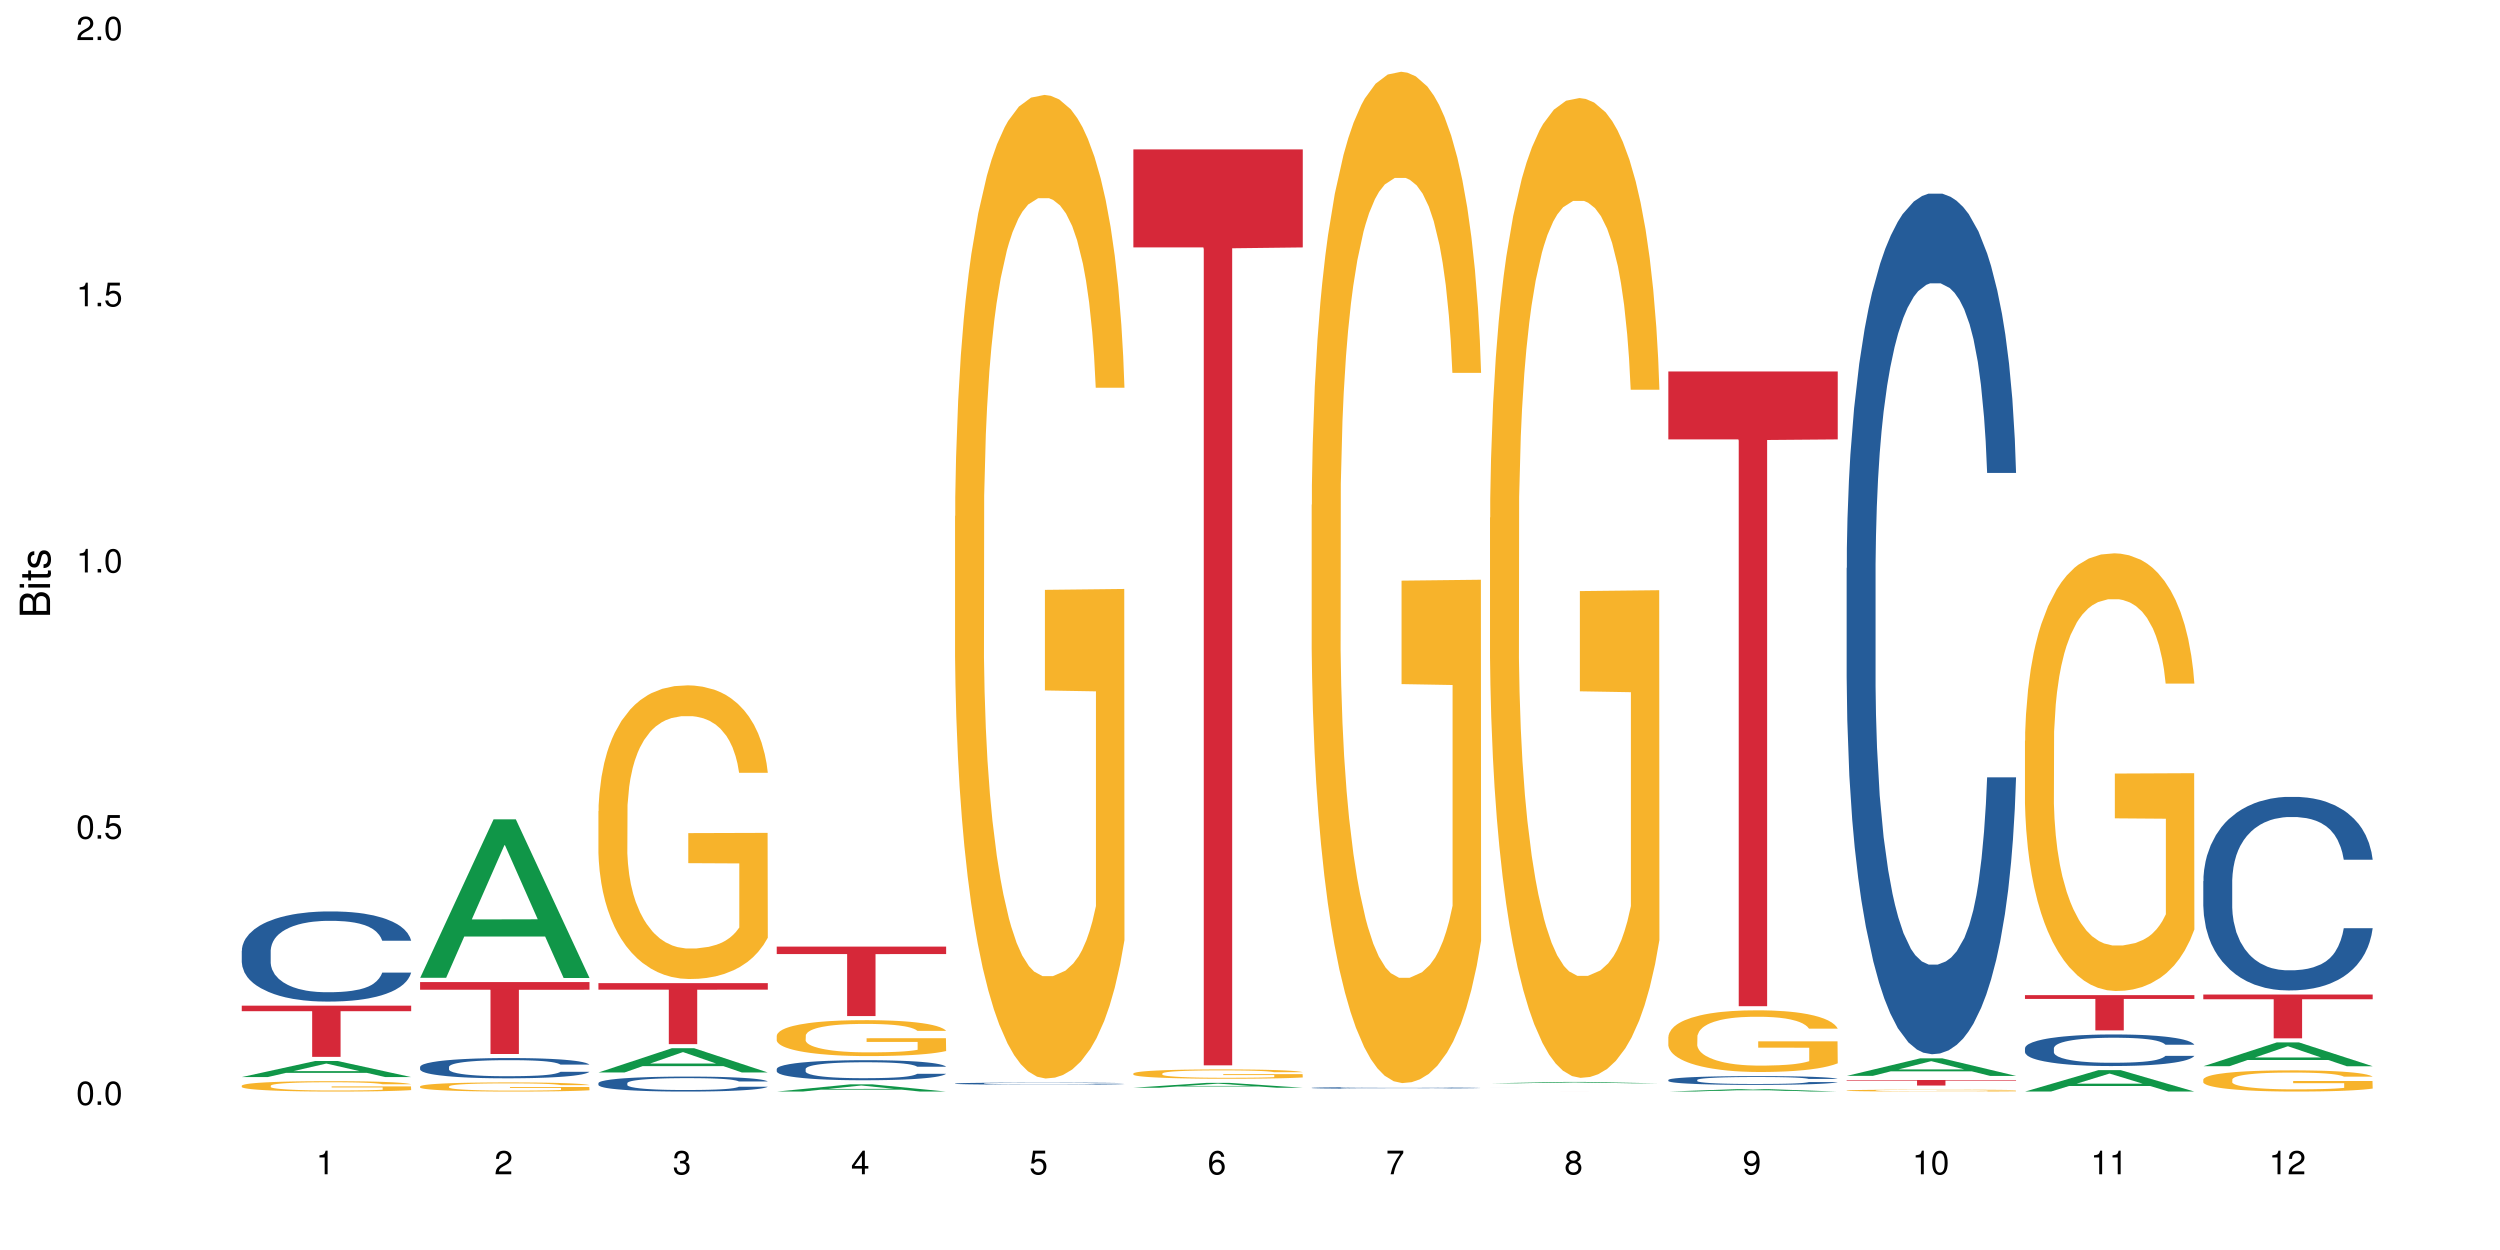 <?xml version="1.0" encoding="UTF-8"?>
<svg xmlns="http://www.w3.org/2000/svg" xmlns:xlink="http://www.w3.org/1999/xlink" width="720pt" height="360pt" viewBox="0 0 720 360" version="1.1">
<defs>
<g>
<symbol overflow="visible" id="glyph0-0">
<path style="stroke:none;" d=""/>
</symbol>
<symbol overflow="visible" id="glyph0-1">
<path style="stroke:none;" d="M 2.641 -6.797 C 2 -6.797 1.422 -6.531 1.078 -6.047 C 0.641 -5.453 0.406 -4.547 0.406 -3.297 C 0.406 -1 1.188 0.219 2.641 0.219 C 4.078 0.219 4.859 -1 4.859 -3.234 C 4.859 -4.562 4.656 -5.438 4.203 -6.047 C 3.844 -6.531 3.281 -6.797 2.641 -6.797 Z M 2.641 -6.047 C 3.547 -6.047 4 -5.125 4 -3.312 C 4 -1.375 3.562 -0.484 2.625 -0.484 C 1.734 -0.484 1.281 -1.422 1.281 -3.281 C 1.281 -5.141 1.734 -6.047 2.641 -6.047 Z M 2.641 -6.047 "/>
</symbol>
<symbol overflow="visible" id="glyph0-2">
<path style="stroke:none;" d="M 1.828 -1 L 0.828 -1 L 0.828 0 L 1.828 0 Z M 1.828 -1 "/>
</symbol>
<symbol overflow="visible" id="glyph0-3">
<path style="stroke:none;" d="M 4.562 -6.797 L 1.062 -6.797 L 0.547 -3.094 L 1.328 -3.094 C 1.719 -3.562 2.047 -3.734 2.578 -3.734 C 3.484 -3.734 4.062 -3.109 4.062 -2.094 C 4.062 -1.125 3.484 -0.531 2.578 -0.531 C 1.828 -0.531 1.375 -0.906 1.188 -1.672 L 0.328 -1.672 C 0.453 -1.109 0.547 -0.844 0.75 -0.594 C 1.125 -0.078 1.828 0.219 2.594 0.219 C 3.969 0.219 4.922 -0.781 4.922 -2.219 C 4.922 -3.562 4.031 -4.484 2.719 -4.484 C 2.25 -4.484 1.859 -4.359 1.469 -4.062 L 1.734 -5.969 L 4.562 -5.969 Z M 4.562 -6.797 "/>
</symbol>
<symbol overflow="visible" id="glyph0-4">
<path style="stroke:none;" d="M 2.484 -4.844 L 2.484 0 L 3.328 0 L 3.328 -6.797 L 2.766 -6.797 C 2.469 -5.75 2.281 -5.609 0.984 -5.453 L 0.984 -4.844 Z M 2.484 -4.844 "/>
</symbol>
<symbol overflow="visible" id="glyph0-5">
<path style="stroke:none;" d="M 4.859 -0.828 L 1.281 -0.828 C 1.359 -1.391 1.672 -1.75 2.5 -2.234 L 3.469 -2.75 C 4.406 -3.266 4.906 -3.969 4.906 -4.812 C 4.906 -5.375 4.672 -5.906 4.266 -6.266 C 3.859 -6.625 3.375 -6.797 2.719 -6.797 C 1.859 -6.797 1.219 -6.5 0.844 -5.922 C 0.609 -5.562 0.5 -5.125 0.484 -4.438 L 1.328 -4.438 C 1.359 -4.906 1.406 -5.188 1.531 -5.406 C 1.75 -5.812 2.188 -6.062 2.703 -6.062 C 3.469 -6.062 4.031 -5.516 4.031 -4.781 C 4.031 -4.25 3.719 -3.797 3.125 -3.438 L 2.234 -2.938 C 0.812 -2.141 0.406 -1.5 0.328 0 L 4.859 0 Z M 4.859 -0.828 "/>
</symbol>
<symbol overflow="visible" id="glyph0-6">
<path style="stroke:none;" d="M 2.125 -3.125 L 2.578 -3.125 C 3.516 -3.125 3.984 -2.703 3.984 -1.891 C 3.984 -1.031 3.469 -0.531 2.578 -0.531 C 1.656 -0.531 1.203 -0.984 1.156 -1.969 L 0.312 -1.969 C 0.344 -1.422 0.438 -1.078 0.609 -0.766 C 0.953 -0.109 1.625 0.219 2.547 0.219 C 3.953 0.219 4.859 -0.609 4.859 -1.906 C 4.859 -2.766 4.516 -3.25 3.703 -3.516 C 4.344 -3.766 4.656 -4.25 4.656 -4.938 C 4.656 -6.109 3.875 -6.797 2.578 -6.797 C 1.203 -6.797 0.484 -6.047 0.453 -4.609 L 1.297 -4.609 C 1.312 -5.016 1.344 -5.25 1.453 -5.453 C 1.641 -5.828 2.062 -6.062 2.594 -6.062 C 3.344 -6.062 3.797 -5.625 3.797 -4.906 C 3.797 -4.422 3.609 -4.141 3.25 -3.984 C 3.016 -3.891 2.719 -3.844 2.125 -3.844 Z M 2.125 -3.125 "/>
</symbol>
<symbol overflow="visible" id="glyph0-7">
<path style="stroke:none;" d="M 3.141 -1.625 L 3.141 0 L 3.984 0 L 3.984 -1.625 L 4.984 -1.625 L 4.984 -2.391 L 3.984 -2.391 L 3.984 -6.797 L 3.359 -6.797 L 0.266 -2.516 L 0.266 -1.625 Z M 3.141 -2.391 L 1 -2.391 L 3.141 -5.359 Z M 3.141 -2.391 "/>
</symbol>
<symbol overflow="visible" id="glyph0-8">
<path style="stroke:none;" d="M 4.781 -5.031 C 4.609 -6.141 3.891 -6.797 2.844 -6.797 C 2.094 -6.797 1.422 -6.438 1.031 -5.828 C 0.609 -5.172 0.406 -4.344 0.406 -3.094 C 0.406 -1.953 0.578 -1.234 0.984 -0.625 C 1.359 -0.078 1.953 0.219 2.703 0.219 C 3.984 0.219 4.922 -0.734 4.922 -2.078 C 4.922 -3.344 4.062 -4.234 2.844 -4.234 C 2.172 -4.234 1.641 -3.969 1.281 -3.469 C 1.281 -5.125 1.828 -6.047 2.797 -6.047 C 3.391 -6.047 3.797 -5.672 3.938 -5.031 Z M 2.734 -3.484 C 3.547 -3.484 4.062 -2.922 4.062 -2 C 4.062 -1.156 3.484 -0.531 2.703 -0.531 C 1.922 -0.531 1.328 -1.188 1.328 -2.047 C 1.328 -2.891 1.906 -3.484 2.734 -3.484 Z M 2.734 -3.484 "/>
</symbol>
<symbol overflow="visible" id="glyph0-9">
<path style="stroke:none;" d="M 4.984 -6.797 L 0.438 -6.797 L 0.438 -5.969 L 4.109 -5.969 C 2.5 -3.656 1.828 -2.234 1.328 0 L 2.219 0 C 2.594 -2.172 3.453 -4.047 4.984 -6.094 Z M 4.984 -6.797 "/>
</symbol>
<symbol overflow="visible" id="glyph0-10">
<path style="stroke:none;" d="M 3.75 -3.578 C 4.453 -4 4.688 -4.344 4.688 -4.984 C 4.688 -6.047 3.844 -6.797 2.641 -6.797 C 1.438 -6.797 0.594 -6.047 0.594 -4.984 C 0.594 -4.359 0.828 -4.016 1.516 -3.578 C 0.734 -3.203 0.359 -2.641 0.359 -1.891 C 0.359 -0.641 1.297 0.219 2.641 0.219 C 3.984 0.219 4.922 -0.641 4.922 -1.875 C 4.922 -2.641 4.531 -3.203 3.75 -3.578 Z M 2.641 -6.047 C 3.359 -6.047 3.812 -5.625 3.812 -4.969 C 3.812 -4.344 3.344 -3.922 2.641 -3.922 C 1.922 -3.922 1.453 -4.344 1.453 -4.984 C 1.453 -5.625 1.922 -6.047 2.641 -6.047 Z M 2.641 -3.203 C 3.484 -3.203 4.062 -2.672 4.062 -1.875 C 4.062 -1.062 3.484 -0.531 2.625 -0.531 C 1.797 -0.531 1.219 -1.078 1.219 -1.875 C 1.219 -2.672 1.797 -3.203 2.641 -3.203 Z M 2.641 -3.203 "/>
</symbol>
<symbol overflow="visible" id="glyph0-11">
<path style="stroke:none;" d="M 0.516 -1.547 C 0.672 -0.438 1.406 0.219 2.438 0.219 C 3.188 0.219 3.859 -0.141 4.266 -0.75 C 4.688 -1.406 4.891 -2.25 4.891 -3.484 C 4.891 -4.625 4.703 -5.359 4.312 -5.953 C 3.938 -6.5 3.344 -6.797 2.594 -6.797 C 1.297 -6.797 0.359 -5.844 0.359 -4.516 C 0.359 -3.25 1.234 -2.344 2.453 -2.344 C 3.094 -2.344 3.562 -2.578 4.016 -3.109 C 4 -1.453 3.469 -0.531 2.5 -0.531 C 1.906 -0.531 1.484 -0.906 1.359 -1.547 Z M 2.578 -6.062 C 3.375 -6.062 3.969 -5.406 3.969 -4.531 C 3.969 -3.688 3.375 -3.094 2.547 -3.094 C 1.734 -3.094 1.234 -3.672 1.234 -4.578 C 1.234 -5.438 1.797 -6.062 2.578 -6.062 Z M 2.578 -6.062 "/>
</symbol>
<symbol overflow="visible" id="glyph1-0">
<path style="stroke:none;" d=""/>
</symbol>
<symbol overflow="visible" id="glyph1-1">
<path style="stroke:none;" d="M 0 -0.953 L 0 -4.891 C 0 -5.719 -0.234 -6.344 -0.734 -6.797 C -1.188 -7.234 -1.812 -7.469 -2.5 -7.469 C -3.547 -7.469 -4.188 -7 -4.625 -5.875 C -4.984 -6.672 -5.641 -7.094 -6.531 -7.094 C -7.156 -7.094 -7.734 -6.859 -8.141 -6.391 C -8.562 -5.938 -8.75 -5.344 -8.75 -4.5 L -8.75 -0.953 Z M -4.984 -2.062 L -7.766 -2.062 L -7.766 -4.219 C -7.766 -4.844 -7.688 -5.203 -7.453 -5.5 C -7.219 -5.812 -6.859 -5.969 -6.375 -5.969 C -5.906 -5.969 -5.531 -5.812 -5.297 -5.5 C -5.062 -5.203 -4.984 -4.844 -4.984 -4.219 Z M -0.984 -2.062 L -4 -2.062 L -4 -4.781 C -4 -5.328 -3.859 -5.688 -3.578 -5.953 C -3.297 -6.219 -2.922 -6.359 -2.484 -6.359 C -2.062 -6.359 -1.688 -6.219 -1.406 -5.953 C -1.109 -5.688 -0.984 -5.328 -0.984 -4.781 Z M -0.984 -2.062 "/>
</symbol>
<symbol overflow="visible" id="glyph1-2">
<path style="stroke:none;" d="M -6.281 -1.797 L -6.281 -0.797 L 0 -0.797 L 0 -1.797 Z M -8.75 -1.797 L -8.75 -0.797 L -7.484 -0.797 L -7.484 -1.797 Z M -8.75 -1.797 "/>
</symbol>
<symbol overflow="visible" id="glyph1-3">
<path style="stroke:none;" d="M -6.281 -3.047 L -6.281 -2.016 L -8.016 -2.016 L -8.016 -1.016 L -6.281 -1.016 L -6.281 -0.172 L -5.469 -0.172 L -5.469 -1.016 L -0.719 -1.016 C -0.078 -1.016 0.281 -1.453 0.281 -2.234 C 0.281 -2.469 0.25 -2.719 0.188 -3.047 L -0.641 -3.047 C -0.609 -2.922 -0.594 -2.766 -0.594 -2.562 C -0.594 -2.141 -0.719 -2.016 -1.156 -2.016 L -5.469 -2.016 L -5.469 -3.047 Z M -6.281 -3.047 "/>
</symbol>
<symbol overflow="visible" id="glyph1-4">
<path style="stroke:none;" d="M -4.531 -5.25 C -5.766 -5.25 -6.469 -4.422 -6.469 -2.969 C -6.469 -1.516 -5.719 -0.562 -4.547 -0.562 C -3.562 -0.562 -3.094 -1.062 -2.734 -2.562 L -2.516 -3.484 C -2.344 -4.188 -2.094 -4.469 -1.625 -4.469 C -1.047 -4.469 -0.641 -3.875 -0.641 -3 C -0.641 -2.453 -0.797 -2 -1.062 -1.75 C -1.25 -1.594 -1.422 -1.531 -1.875 -1.469 L -1.875 -0.406 C -0.422 -0.453 0.281 -1.266 0.281 -2.922 C 0.281 -4.5 -0.5 -5.516 -1.719 -5.516 C -2.656 -5.516 -3.172 -4.984 -3.469 -3.734 L -3.703 -2.766 C -3.891 -1.953 -4.156 -1.609 -4.594 -1.609 C -5.172 -1.609 -5.547 -2.125 -5.547 -2.938 C -5.547 -3.75 -5.203 -4.172 -4.531 -4.203 Z M -4.531 -5.25 "/>
</symbol>
</g>
</defs>
<g id="surface90379">
<rect x="0" y="0" width="720" height="360" style="fill:rgb(100%,100%,100%);fill-opacity:1;stroke:none;"/>
<path style=" stroke:none;fill-rule:nonzero;fill:rgb(6.275%,58.824%,28.235%);fill-opacity:1;" d="M 69.629 310.191 L 69.68 310.188 L 90.793 305.562 L 97.203 305.562 L 118.418 310.199 L 110.965 310.199 L 105.648 308.988 L 82.348 308.988 L 77.137 310.191 L 69.629 310.191 L 84.59 308.488 L 103.512 308.48 L 94.074 306.32 L 93.973 306.312 L 93.867 306.328 L 84.535 308.48 L 84.59 308.488 Z M 69.629 310.191 "/>
<path style=" stroke:none;fill-rule:nonzero;fill:rgb(14.51%,36.078%,60%);fill-opacity:1;" d="M 69.629 273.801 L 69.688 273.777 L 69.688 273.207 L 69.867 272.305 L 70.285 271.168 L 70.699 270.383 L 71.77 268.984 L 73.258 267.633 L 74.805 266.586 L 75.938 265.973 L 76.949 265.496 L 79.27 264.617 L 80.754 264.168 L 82.363 263.766 L 84.324 263.359 L 85.754 263.125 L 88.965 262.742 L 91.348 262.578 L 93.191 262.508 L 97.176 262.508 L 99.559 262.602 L 101.281 262.719 L 103.188 262.91 L 104.793 263.125 L 107.59 263.645 L 110.09 264.309 L 111.219 264.691 L 113.004 265.426 L 114.371 266.137 L 115.324 266.754 L 116.395 267.633 L 117.348 268.699 L 118.062 269.91 L 118.418 270.93 L 110.09 270.93 L 109.672 269.98 L 109.195 269.246 L 108.305 268.273 L 107.41 267.586 L 106.16 266.895 L 105.031 266.445 L 103.484 265.996 L 102.117 265.711 L 100.688 265.496 L 99.32 265.355 L 96.699 265.211 L 93.668 265.211 L 92.535 265.258 L 90.215 265.449 L 88.965 265.613 L 87.18 265.945 L 85.934 266.254 L 84.445 266.73 L 83.434 267.133 L 82.184 267.75 L 81.289 268.297 L 80.281 269.078 L 79.684 269.672 L 79.148 270.336 L 78.672 271.121 L 78.316 271.949 L 78.078 272.828 L 77.961 273.68 L 77.961 277.359 L 78.078 278.215 L 78.375 279.211 L 79.148 280.656 L 80.281 281.914 L 81.59 282.91 L 82.84 283.621 L 83.551 283.953 L 84.504 284.336 L 85.992 284.809 L 88.133 285.285 L 89.383 285.473 L 91.285 285.664 L 93.25 285.758 L 95.867 285.758 L 98.188 285.664 L 99.734 285.543 L 101.344 285.355 L 103.543 284.953 L 104.91 284.57 L 106.102 284.121 L 106.996 283.672 L 107.59 283.289 L 108.48 282.555 L 109.195 281.75 L 109.73 280.918 L 110.09 280.109 L 118.418 280.109 L 118.062 281.059 L 117.523 281.984 L 116.988 282.672 L 116.156 283.504 L 115.203 284.238 L 113.836 285.07 L 112.707 285.617 L 111.219 286.207 L 109.852 286.66 L 108.363 287.062 L 106.16 287.539 L 104.734 287.773 L 103.188 287.988 L 101.344 288.18 L 99.02 288.344 L 96.523 288.438 L 94.203 288.461 L 91.703 288.414 L 89.859 288.32 L 87.418 288.105 L 84.387 287.68 L 82.184 287.23 L 80.457 286.777 L 78.969 286.305 L 77.305 285.664 L 75.164 284.621 L 73.855 283.812 L 72.961 283.148 L 71.949 282.223 L 71.234 281.391 L 70.402 280.062 L 69.809 278.379 L 69.629 277.074 Z M 69.629 273.801 "/>
<path style=" stroke:none;fill-rule:nonzero;fill:rgb(96.863%,70.196%,16.863%);fill-opacity:1;" d="M 69.629 312.66 L 69.688 312.656 L 69.688 312.602 L 69.926 312.48 L 70.523 312.309 L 71.297 312.168 L 72.129 312.059 L 72.664 312.004 L 73.555 311.922 L 74.328 311.859 L 76.293 311.738 L 78.793 311.621 L 80.16 311.574 L 81.707 311.527 L 83.91 311.477 L 84.922 311.457 L 88.016 311.414 L 91.523 311.387 L 95.391 311.379 L 97.176 311.379 L 99.617 311.391 L 102.949 311.422 L 104.852 311.449 L 106.34 311.477 L 107.887 311.512 L 109.789 311.566 L 111.574 311.633 L 113.004 311.695 L 114.43 311.777 L 115.621 311.867 L 116.633 311.961 L 117.523 312.078 L 118.062 312.172 L 118.418 312.27 L 110.148 312.27 L 109.672 312.172 L 109.137 312.098 L 108.242 312.008 L 107.352 311.941 L 106.457 311.891 L 104.793 311.82 L 103.363 311.777 L 101.578 311.738 L 99.855 311.715 L 97.891 311.695 L 96.699 311.691 L 93.547 311.691 L 90.691 311.711 L 89.027 311.73 L 87.836 311.754 L 86.168 311.797 L 85.16 311.828 L 84.562 311.852 L 82.777 311.934 L 81.59 312.012 L 80.934 312.062 L 80.102 312.145 L 79.508 312.219 L 78.852 312.328 L 78.496 312.41 L 78.02 312.598 L 77.961 313.09 L 78.137 313.191 L 78.496 313.305 L 78.969 313.402 L 79.684 313.508 L 80.398 313.586 L 81.648 313.691 L 82.719 313.766 L 83.551 313.809 L 85.16 313.883 L 85.812 313.91 L 87.359 313.957 L 88.965 313.996 L 90.93 314.027 L 92.418 314.047 L 94.797 314.059 L 97.832 314.059 L 101.402 314.043 L 103.664 314.02 L 105.211 314 L 106.219 313.98 L 107.469 313.949 L 108.363 313.922 L 109.195 313.891 L 110.207 313.848 L 110.207 313.191 L 95.512 313.191 L 95.512 312.883 L 118.359 312.879 L 118.418 313.949 L 117.168 314.023 L 115.621 314.094 L 114.133 314.148 L 112.586 314.195 L 110.387 314.246 L 108.602 314.281 L 105.863 314.32 L 103.363 314.344 L 100.746 314.359 L 98.426 314.367 L 95.691 314.371 L 93.25 314.363 L 90.633 314.348 L 88.551 314.328 L 86.645 314.301 L 84.742 314.266 L 82.363 314.207 L 80.816 314.16 L 79.207 314.102 L 77.602 314.035 L 76.176 313.961 L 75.223 313.902 L 74.27 313.836 L 73.258 313.754 L 72.309 313.664 L 71.594 313.578 L 70.938 313.48 L 70.461 313.391 L 69.988 313.27 L 69.75 313.172 L 69.629 313.086 Z M 69.629 312.66 "/>
<path style=" stroke:none;fill-rule:nonzero;fill:rgb(83.922%,15.686%,22.353%);fill-opacity:1;" d="M 69.629 289.641 L 118.418 289.641 L 118.418 291.219 L 98.086 291.234 L 98.086 304.383 L 89.902 304.383 L 89.902 291.246 L 89.785 291.219 L 69.629 291.219 Z M 69.629 289.641 "/>
<path style=" stroke:none;fill-rule:nonzero;fill:rgb(6.275%,58.824%,28.235%);fill-opacity:1;" d="M 120.984 281.613 L 121.039 281.57 L 142.148 235.965 L 148.559 235.965 L 169.773 281.656 L 162.32 281.656 L 157.004 269.73 L 133.703 269.73 L 128.492 281.613 L 120.984 281.613 L 135.945 264.797 L 154.867 264.754 L 145.434 243.43 L 145.328 243.387 L 145.223 243.516 L 135.895 264.754 L 135.945 264.797 Z M 120.984 281.613 "/>
<path style=" stroke:none;fill-rule:nonzero;fill:rgb(14.51%,36.078%,60%);fill-opacity:1;" d="M 120.984 307.258 L 121.047 307.254 L 121.047 307.125 L 121.223 306.922 L 121.641 306.668 L 122.055 306.492 L 123.129 306.176 L 124.613 305.875 L 126.16 305.637 L 127.293 305.5 L 128.305 305.395 L 130.625 305.195 L 132.113 305.094 L 133.719 305.004 L 135.684 304.914 L 137.109 304.859 L 140.324 304.773 L 142.703 304.738 L 144.547 304.723 L 148.535 304.723 L 150.914 304.742 L 152.637 304.77 L 154.543 304.812 L 156.148 304.859 L 158.945 304.977 L 161.445 305.125 L 162.574 305.211 L 164.359 305.379 L 165.727 305.539 L 166.68 305.676 L 167.75 305.875 L 168.703 306.113 L 169.418 306.387 L 169.773 306.613 L 161.445 306.613 L 161.027 306.402 L 160.551 306.234 L 159.66 306.016 L 158.766 305.863 L 157.516 305.707 L 156.387 305.605 L 154.84 305.504 L 153.473 305.441 L 152.043 305.395 L 150.676 305.359 L 148.059 305.328 L 145.023 305.328 L 143.891 305.34 L 141.57 305.383 L 140.324 305.422 L 138.539 305.496 L 137.289 305.562 L 135.801 305.672 L 134.789 305.762 L 133.539 305.898 L 132.648 306.023 L 131.637 306.199 L 131.039 306.332 L 130.504 306.48 L 130.031 306.656 L 129.672 306.844 L 129.434 307.039 L 129.316 307.234 L 129.316 308.059 L 129.434 308.25 L 129.73 308.477 L 130.504 308.801 L 131.637 309.082 L 132.945 309.309 L 134.195 309.469 L 134.906 309.543 L 135.859 309.625 L 137.348 309.734 L 139.488 309.84 L 140.738 309.883 L 142.645 309.926 L 144.605 309.945 L 147.223 309.945 L 149.543 309.926 L 151.09 309.898 L 152.699 309.855 L 154.898 309.766 L 156.27 309.68 L 157.457 309.578 L 158.352 309.477 L 158.945 309.391 L 159.84 309.227 L 160.551 309.047 L 161.086 308.859 L 161.445 308.676 L 169.773 308.676 L 169.418 308.891 L 168.883 309.098 L 168.348 309.254 L 167.512 309.441 L 166.562 309.605 L 165.191 309.793 L 164.062 309.914 L 162.574 310.047 L 161.207 310.148 L 159.719 310.238 L 157.516 310.348 L 156.09 310.398 L 154.543 310.449 L 152.699 310.492 L 150.379 310.527 L 147.879 310.551 L 145.559 310.555 L 143.059 310.543 L 141.215 310.523 L 138.777 310.473 L 135.742 310.379 L 133.539 310.277 L 131.812 310.176 L 130.328 310.07 L 128.66 309.926 L 126.52 309.691 L 125.211 309.508 L 124.316 309.359 L 123.305 309.152 L 122.594 308.965 L 121.758 308.668 L 121.164 308.289 L 120.984 307.996 Z M 120.984 307.258 "/>
<path style=" stroke:none;fill-rule:nonzero;fill:rgb(96.863%,70.196%,16.863%);fill-opacity:1;" d="M 120.984 312.863 L 121.047 312.859 L 121.047 312.812 L 121.281 312.703 L 121.879 312.555 L 122.652 312.434 L 123.484 312.336 L 124.02 312.285 L 124.914 312.215 L 125.688 312.16 L 127.648 312.051 L 130.148 311.949 L 131.516 311.906 L 133.062 311.867 L 135.266 311.82 L 136.277 311.805 L 139.371 311.766 L 142.883 311.742 L 146.75 311.734 L 148.535 311.738 L 150.973 311.746 L 154.305 311.773 L 156.207 311.797 L 157.695 311.82 L 159.242 311.852 L 161.148 311.898 L 162.934 311.957 L 164.359 312.016 L 165.789 312.09 L 166.977 312.164 L 167.988 312.25 L 168.883 312.352 L 169.418 312.434 L 169.773 312.52 L 161.504 312.52 L 161.027 312.434 L 160.492 312.371 L 159.602 312.289 L 158.707 312.234 L 157.816 312.188 L 156.148 312.125 L 154.723 312.086 L 152.938 312.051 L 151.211 312.031 L 149.246 312.016 L 148.059 312.012 L 144.902 312.012 L 142.047 312.027 L 140.383 312.047 L 139.191 312.066 L 137.527 312.102 L 136.516 312.133 L 135.918 312.152 L 134.133 312.227 L 132.945 312.293 L 132.289 312.34 L 131.457 312.41 L 130.863 312.477 L 130.207 312.57 L 129.852 312.645 L 129.375 312.809 L 129.316 313.242 L 129.492 313.332 L 129.852 313.43 L 130.328 313.52 L 131.039 313.609 L 131.754 313.68 L 133.004 313.773 L 134.074 313.836 L 134.906 313.879 L 136.516 313.941 L 137.168 313.965 L 138.715 314.008 L 140.324 314.039 L 142.285 314.07 L 143.773 314.086 L 146.152 314.098 L 149.188 314.098 L 152.758 314.082 L 155.02 314.062 L 156.566 314.043 L 157.578 314.027 L 158.828 314 L 159.719 313.977 L 160.551 313.949 L 161.562 313.91 L 161.562 313.332 L 146.867 313.332 L 146.867 313.062 L 169.715 313.059 L 169.773 314 L 168.523 314.066 L 166.977 314.129 L 165.492 314.176 L 163.941 314.215 L 161.742 314.262 L 159.957 314.293 L 157.219 314.324 L 154.723 314.348 L 152.102 314.359 L 149.781 314.367 L 147.047 314.371 L 144.605 314.367 L 141.988 314.352 L 139.906 314.332 L 138.004 314.309 L 136.098 314.277 L 133.719 314.227 L 132.172 314.184 L 130.566 314.133 L 128.957 314.074 L 127.531 314.008 L 126.578 313.957 L 125.625 313.902 L 124.613 313.828 L 123.664 313.746 L 122.949 313.672 L 122.293 313.59 L 121.82 313.508 L 121.344 313.398 L 121.105 313.312 L 120.984 313.238 Z M 120.984 312.863 "/>
<path style=" stroke:none;fill-rule:nonzero;fill:rgb(83.922%,15.686%,22.353%);fill-opacity:1;" d="M 120.984 282.836 L 169.773 282.836 L 169.773 285.051 L 149.441 285.07 L 149.441 303.543 L 141.262 303.543 L 141.262 285.09 L 141.141 285.051 L 120.984 285.051 Z M 120.984 282.836 "/>
<path style=" stroke:none;fill-rule:nonzero;fill:rgb(6.275%,58.824%,28.235%);fill-opacity:1;" d="M 172.344 308.875 L 172.395 308.867 L 193.504 301.883 L 199.914 301.883 L 221.129 308.879 L 213.676 308.879 L 208.359 307.055 L 185.059 307.055 L 179.848 308.875 L 172.344 308.875 L 187.301 306.297 L 206.223 306.293 L 196.789 303.027 L 196.684 303.02 L 196.578 303.039 L 187.25 306.293 L 187.301 306.297 Z M 172.344 308.875 "/>
<path style=" stroke:none;fill-rule:nonzero;fill:rgb(14.51%,36.078%,60%);fill-opacity:1;" d="M 172.344 311.934 L 172.402 311.93 L 172.402 311.836 L 172.578 311.688 L 172.996 311.496 L 173.414 311.367 L 174.484 311.137 L 175.973 310.91 L 177.52 310.738 L 178.648 310.633 L 179.66 310.555 L 181.98 310.41 L 183.469 310.336 L 185.074 310.27 L 187.039 310.199 L 188.465 310.16 L 191.68 310.098 L 194.059 310.07 L 195.902 310.059 L 199.891 310.059 L 202.27 310.074 L 203.996 310.094 L 205.898 310.125 L 207.504 310.16 L 210.301 310.25 L 212.801 310.359 L 213.93 310.422 L 215.715 310.543 L 217.086 310.664 L 218.035 310.766 L 219.109 310.91 L 220.059 311.086 L 220.773 311.289 L 221.129 311.457 L 212.801 311.457 L 212.383 311.301 L 211.906 311.18 L 211.016 311.016 L 210.125 310.902 L 208.875 310.789 L 207.742 310.715 L 206.195 310.637 L 204.828 310.59 L 203.398 310.555 L 202.031 310.531 L 199.414 310.508 L 196.379 310.508 L 195.25 310.516 L 192.93 310.547 L 191.68 310.574 L 189.895 310.629 L 188.645 310.684 L 187.156 310.762 L 186.145 310.828 L 184.895 310.93 L 184.004 311.02 L 182.992 311.152 L 182.398 311.25 L 181.863 311.359 L 181.387 311.488 L 181.027 311.629 L 180.789 311.773 L 180.672 311.914 L 180.672 312.527 L 180.789 312.668 L 181.09 312.832 L 181.863 313.074 L 182.992 313.281 L 184.301 313.449 L 185.551 313.566 L 186.266 313.621 L 187.215 313.684 L 188.703 313.766 L 190.848 313.844 L 192.094 313.875 L 194 313.906 L 195.961 313.922 L 198.582 313.922 L 200.902 313.906 L 202.449 313.887 L 204.055 313.855 L 206.258 313.789 L 207.625 313.723 L 208.812 313.648 L 209.707 313.574 L 210.301 313.512 L 211.195 313.391 L 211.906 313.254 L 212.445 313.117 L 212.801 312.984 L 221.129 312.984 L 220.773 313.141 L 220.238 313.293 L 219.703 313.41 L 218.871 313.547 L 217.918 313.668 L 216.551 313.809 L 215.418 313.898 L 213.93 313.996 L 212.562 314.07 L 211.074 314.137 L 208.875 314.219 L 207.445 314.258 L 205.898 314.293 L 204.055 314.324 L 201.734 314.352 L 199.234 314.367 L 196.914 314.371 L 194.414 314.363 L 192.57 314.348 L 190.133 314.312 L 187.098 314.242 L 184.895 314.164 L 183.172 314.09 L 181.684 314.012 L 180.016 313.906 L 177.875 313.73 L 176.566 313.598 L 175.672 313.488 L 174.664 313.336 L 173.949 313.195 L 173.117 312.977 L 172.52 312.695 L 172.344 312.48 Z M 172.344 311.934 "/>
<path style=" stroke:none;fill-rule:nonzero;fill:rgb(96.863%,70.196%,16.863%);fill-opacity:1;" d="M 172.344 233.605 L 172.402 233.527 L 172.402 231.984 L 172.641 228.508 L 173.234 223.719 L 174.008 219.777 L 174.84 216.688 L 175.375 215.066 L 176.27 212.746 L 177.043 211.047 L 179.004 207.57 L 181.504 204.328 L 182.875 202.938 L 184.422 201.625 L 186.621 200.156 L 187.633 199.617 L 190.727 198.379 L 194.238 197.605 L 198.105 197.375 L 199.891 197.453 L 202.328 197.762 L 205.66 198.609 L 207.566 199.383 L 209.051 200.156 L 210.598 201.16 L 212.504 202.707 L 214.289 204.559 L 215.715 206.414 L 217.145 208.73 L 218.336 211.203 L 219.344 213.906 L 220.238 217.152 L 220.773 219.855 L 221.129 222.559 L 212.859 222.559 L 212.383 219.855 L 211.848 217.77 L 210.957 215.219 L 210.062 213.367 L 209.172 211.898 L 207.504 209.891 L 206.078 208.652 L 204.293 207.57 L 202.566 206.875 L 200.605 206.414 L 199.414 206.258 L 196.262 206.258 L 193.402 206.801 L 191.738 207.418 L 190.547 208.035 L 188.883 209.195 L 187.871 210.121 L 187.277 210.738 L 185.492 213.133 L 184.301 215.297 L 183.648 216.766 L 182.812 219.082 L 182.219 221.168 L 181.562 224.258 L 181.207 226.574 L 180.73 231.828 L 180.672 245.734 L 180.852 248.668 L 181.207 251.836 L 181.684 254.617 L 182.398 257.551 L 183.109 259.793 L 184.359 262.805 L 185.43 264.812 L 186.266 266.125 L 187.871 268.211 L 188.527 268.906 L 190.074 270.297 L 191.68 271.379 L 193.641 272.305 L 195.129 272.77 L 197.508 273.156 L 200.543 273.156 L 204.113 272.691 L 206.375 272.074 L 207.922 271.457 L 208.934 270.914 L 210.184 270.066 L 211.074 269.293 L 211.906 268.445 L 212.918 267.129 L 212.918 248.668 L 198.223 248.59 L 198.223 239.938 L 221.07 239.863 L 221.129 270.066 L 219.883 272.152 L 218.336 274.16 L 216.848 275.703 L 215.301 277.02 L 213.098 278.484 L 211.312 279.414 L 208.578 280.496 L 206.078 281.191 L 203.461 281.652 L 201.141 281.887 L 198.402 281.961 L 195.961 281.809 L 193.344 281.344 L 191.262 280.727 L 189.359 279.953 L 187.453 278.949 L 185.074 277.328 L 183.527 276.016 L 181.922 274.391 L 180.316 272.461 L 178.887 270.375 L 177.934 268.754 L 176.984 266.898 L 175.973 264.582 L 175.02 261.953 L 174.305 259.559 L 173.652 256.855 L 173.176 254.309 L 172.699 250.832 L 172.461 248.051 L 172.344 245.656 Z M 172.344 233.605 "/>
<path style=" stroke:none;fill-rule:nonzero;fill:rgb(83.922%,15.686%,22.353%);fill-opacity:1;" d="M 172.344 283.141 L 221.129 283.141 L 221.129 285.02 L 200.797 285.039 L 200.797 300.703 L 192.617 300.703 L 192.617 285.055 L 192.496 285.02 L 172.344 285.02 Z M 172.344 283.141 "/>
<path style=" stroke:none;fill-rule:nonzero;fill:rgb(6.275%,58.824%,28.235%);fill-opacity:1;" d="M 223.699 314.367 L 223.75 314.367 L 244.859 312.293 L 251.273 312.293 L 272.488 314.371 L 265.031 314.371 L 259.715 313.828 L 236.418 313.828 L 231.203 314.367 L 223.699 314.367 L 238.656 313.605 L 257.578 313.602 L 248.145 312.633 L 248.039 312.633 L 247.938 312.637 L 238.605 313.602 L 238.656 313.605 Z M 223.699 314.367 "/>
<path style=" stroke:none;fill-rule:nonzero;fill:rgb(14.51%,36.078%,60%);fill-opacity:1;" d="M 223.699 307.848 L 223.758 307.844 L 223.758 307.719 L 223.938 307.516 L 224.352 307.262 L 224.77 307.09 L 225.84 306.777 L 227.328 306.477 L 228.875 306.242 L 230.004 306.105 L 231.016 306 L 233.336 305.805 L 234.824 305.703 L 236.43 305.613 L 238.395 305.523 L 239.82 305.473 L 243.035 305.387 L 245.414 305.352 L 247.258 305.336 L 251.246 305.336 L 253.625 305.355 L 255.352 305.383 L 257.254 305.426 L 258.863 305.473 L 261.656 305.59 L 264.156 305.734 L 265.289 305.82 L 267.074 305.984 L 268.441 306.145 L 269.395 306.281 L 270.465 306.477 L 271.414 306.715 L 272.129 306.984 L 272.488 307.211 L 264.156 307.211 L 263.742 307 L 263.266 306.836 L 262.371 306.617 L 261.48 306.465 L 260.23 306.312 L 259.102 306.211 L 257.551 306.109 L 256.184 306.047 L 254.758 306 L 253.387 305.969 L 250.77 305.938 L 247.734 305.938 L 246.605 305.949 L 244.285 305.988 L 243.035 306.027 L 241.25 306.102 L 240 306.168 L 238.512 306.273 L 237.5 306.363 L 236.254 306.504 L 235.359 306.625 L 234.348 306.797 L 233.754 306.93 L 233.219 307.078 L 232.742 307.254 L 232.387 307.438 L 232.148 307.633 L 232.027 307.824 L 232.027 308.641 L 232.148 308.832 L 232.445 309.055 L 233.219 309.375 L 234.348 309.656 L 235.656 309.879 L 236.906 310.035 L 237.621 310.109 L 238.574 310.195 L 240.059 310.301 L 242.203 310.406 L 243.453 310.449 L 245.355 310.492 L 247.32 310.512 L 249.938 310.512 L 252.258 310.492 L 253.805 310.465 L 255.41 310.422 L 257.613 310.332 L 258.98 310.25 L 260.172 310.148 L 261.062 310.047 L 261.656 309.965 L 262.551 309.801 L 263.266 309.621 L 263.801 309.434 L 264.156 309.254 L 272.488 309.254 L 272.129 309.465 L 271.594 309.672 L 271.059 309.824 L 270.227 310.012 L 269.273 310.176 L 267.906 310.359 L 266.773 310.48 L 265.289 310.613 L 263.918 310.715 L 262.43 310.805 L 260.23 310.91 L 258.801 310.961 L 257.254 311.008 L 255.41 311.051 L 253.09 311.09 L 250.59 311.109 L 248.27 311.113 L 245.773 311.105 L 243.926 311.082 L 241.488 311.035 L 238.453 310.941 L 236.254 310.84 L 234.527 310.738 L 233.039 310.633 L 231.375 310.492 L 229.23 310.258 L 227.922 310.078 L 227.031 309.93 L 226.02 309.727 L 225.305 309.539 L 224.473 309.246 L 223.875 308.871 L 223.699 308.578 Z M 223.699 307.848 "/>
<path style=" stroke:none;fill-rule:nonzero;fill:rgb(96.863%,70.196%,16.863%);fill-opacity:1;" d="M 223.699 298.238 L 223.758 298.227 L 223.758 298.039 L 223.996 297.613 L 224.59 297.027 L 225.363 296.547 L 226.195 296.168 L 226.734 295.969 L 227.625 295.684 L 228.398 295.477 L 230.363 295.051 L 232.859 294.656 L 234.23 294.484 L 235.777 294.324 L 237.977 294.145 L 238.988 294.078 L 242.082 293.926 L 245.594 293.832 L 249.461 293.805 L 251.246 293.812 L 253.684 293.852 L 257.016 293.957 L 258.922 294.051 L 260.41 294.145 L 261.957 294.266 L 263.859 294.457 L 265.645 294.684 L 267.074 294.91 L 268.5 295.195 L 269.691 295.496 L 270.703 295.828 L 271.594 296.223 L 272.129 296.555 L 272.488 296.887 L 264.215 296.887 L 263.742 296.555 L 263.203 296.301 L 262.312 295.988 L 261.422 295.762 L 260.527 295.582 L 258.863 295.336 L 257.434 295.184 L 255.648 295.051 L 253.922 294.969 L 251.961 294.91 L 250.77 294.891 L 247.617 294.891 L 244.762 294.957 L 243.094 295.035 L 241.906 295.109 L 240.238 295.25 L 239.227 295.363 L 238.633 295.441 L 236.848 295.734 L 235.656 295.996 L 235.004 296.176 L 234.168 296.461 L 233.574 296.715 L 232.922 297.094 L 232.562 297.379 L 232.086 298.02 L 232.027 299.723 L 232.207 300.082 L 232.562 300.469 L 233.039 300.809 L 233.754 301.168 L 234.469 301.441 L 235.719 301.812 L 236.789 302.055 L 237.621 302.219 L 239.227 302.473 L 239.883 302.559 L 241.43 302.727 L 243.035 302.859 L 245 302.973 L 246.484 303.031 L 248.867 303.078 L 251.898 303.078 L 255.469 303.02 L 257.73 302.945 L 259.277 302.871 L 260.289 302.805 L 261.539 302.699 L 262.43 302.605 L 263.266 302.5 L 264.277 302.34 L 264.277 300.082 L 249.578 300.07 L 249.578 299.012 L 272.426 299.004 L 272.488 302.699 L 271.238 302.953 L 269.691 303.199 L 268.203 303.391 L 266.656 303.551 L 264.453 303.73 L 262.668 303.844 L 259.934 303.977 L 257.434 304.059 L 254.816 304.117 L 252.496 304.145 L 249.758 304.156 L 247.32 304.137 L 244.699 304.078 L 242.617 304.004 L 240.715 303.91 L 238.812 303.785 L 236.43 303.586 L 234.883 303.426 L 233.277 303.23 L 231.672 302.992 L 230.242 302.738 L 229.293 302.539 L 228.34 302.312 L 227.328 302.027 L 226.375 301.707 L 225.66 301.414 L 225.008 301.082 L 224.531 300.77 L 224.055 300.344 L 223.816 300.004 L 223.699 299.711 Z M 223.699 298.238 "/>
<path style=" stroke:none;fill-rule:nonzero;fill:rgb(83.922%,15.686%,22.353%);fill-opacity:1;" d="M 223.699 272.625 L 272.488 272.625 L 272.488 274.766 L 252.152 274.785 L 252.152 292.625 L 243.973 292.625 L 243.973 274.805 L 243.855 274.766 L 223.699 274.766 Z M 223.699 272.625 "/>
<path style=" stroke:none;fill-rule:nonzero;fill:rgb(14.51%,36.078%,60%);fill-opacity:1;" d="M 275.055 312.051 L 275.113 312.051 L 275.113 312.039 L 275.293 312.016 L 275.711 311.988 L 276.125 311.973 L 277.195 311.938 L 278.684 311.906 L 280.23 311.883 L 281.359 311.871 L 282.371 311.859 L 284.691 311.84 L 286.18 311.828 L 287.789 311.816 L 289.75 311.809 L 291.18 311.805 L 294.391 311.793 L 296.77 311.789 L 302.602 311.789 L 304.98 311.793 L 306.707 311.793 L 308.613 311.797 L 310.219 311.805 L 313.016 311.816 L 315.512 311.832 L 316.645 311.84 L 318.43 311.855 L 319.797 311.875 L 320.75 311.887 L 321.82 311.906 L 322.773 311.934 L 323.484 311.961 L 323.844 311.984 L 315.512 311.984 L 315.098 311.961 L 314.621 311.945 L 313.727 311.922 L 312.836 311.906 L 311.586 311.891 L 310.457 311.879 L 308.91 311.871 L 307.539 311.863 L 306.113 311.859 L 304.742 311.855 L 302.125 311.852 L 297.961 311.852 L 295.641 311.855 L 294.391 311.859 L 292.605 311.867 L 291.355 311.875 L 289.871 311.887 L 288.859 311.895 L 287.609 311.91 L 286.715 311.922 L 285.703 311.941 L 285.109 311.957 L 284.574 311.973 L 284.098 311.988 L 283.742 312.008 L 283.504 312.027 L 283.383 312.047 L 283.383 312.133 L 283.504 312.152 L 283.801 312.176 L 284.574 312.211 L 285.703 312.238 L 287.012 312.262 L 288.262 312.277 L 288.977 312.285 L 289.93 312.297 L 291.418 312.305 L 293.559 312.316 L 294.809 312.32 L 296.711 312.328 L 303.613 312.328 L 305.16 312.324 L 306.766 312.32 L 308.969 312.309 L 310.336 312.301 L 311.527 312.289 L 312.418 312.281 L 313.016 312.27 L 313.906 312.254 L 314.621 312.234 L 315.156 312.215 L 315.512 312.199 L 323.844 312.199 L 323.484 312.219 L 322.949 312.242 L 322.414 312.258 L 321.582 312.277 L 320.629 312.293 L 319.262 312.312 L 318.133 312.324 L 316.645 312.34 L 315.273 312.348 L 313.789 312.359 L 311.586 312.371 L 310.16 312.375 L 308.613 312.379 L 306.766 312.383 L 304.445 312.387 L 301.949 312.391 L 297.129 312.391 L 295.285 312.387 L 292.844 312.383 L 289.809 312.371 L 287.609 312.363 L 285.883 312.352 L 284.395 312.34 L 282.73 312.328 L 280.586 312.301 L 279.277 312.285 L 278.387 312.27 L 277.375 312.246 L 276.66 312.227 L 275.828 312.195 L 275.234 312.156 L 275.055 312.129 Z M 275.055 312.051 "/>
<path style=" stroke:none;fill-rule:nonzero;fill:rgb(96.863%,70.196%,16.863%);fill-opacity:1;" d="M 275.055 148.664 L 275.113 148.406 L 275.113 143.23 L 275.352 131.59 L 275.945 115.551 L 276.719 102.355 L 277.555 92.008 L 278.09 86.574 L 278.98 78.816 L 279.754 73.125 L 281.719 61.48 L 284.219 50.617 L 285.586 45.961 L 287.133 41.562 L 289.336 36.648 L 290.344 34.836 L 293.438 30.695 L 296.949 28.109 L 300.816 27.332 L 302.602 27.594 L 305.043 28.629 L 308.375 31.473 L 310.277 34.059 L 311.766 36.648 L 313.312 40.012 L 315.215 45.184 L 317 51.395 L 318.43 57.602 L 319.855 65.363 L 321.047 73.641 L 322.059 82.695 L 322.949 93.562 L 323.484 102.613 L 323.844 111.668 L 315.574 111.668 L 315.098 102.613 L 314.562 95.629 L 313.668 87.094 L 312.777 80.883 L 311.883 75.969 L 310.219 69.242 L 308.789 65.105 L 307.004 61.48 L 305.281 59.152 L 303.316 57.602 L 302.125 57.086 L 298.973 57.086 L 296.117 58.895 L 294.449 60.965 L 293.262 63.035 L 291.594 66.914 L 290.582 70.02 L 289.988 72.09 L 288.203 80.109 L 287.012 87.352 L 286.359 92.266 L 285.527 100.027 L 284.93 107.012 L 284.277 117.359 L 283.918 125.121 L 283.445 142.715 L 283.383 189.281 L 283.562 199.109 L 283.918 209.715 L 284.395 219.031 L 285.109 228.859 L 285.824 236.363 L 287.074 246.453 L 288.145 253.18 L 288.977 257.578 L 290.582 264.562 L 291.238 266.891 L 292.785 271.547 L 294.391 275.168 L 296.355 278.273 L 297.844 279.824 L 300.223 281.117 L 303.258 281.117 L 306.828 279.566 L 309.086 277.496 L 310.633 275.426 L 311.645 273.617 L 312.895 270.77 L 313.789 268.184 L 314.621 265.336 L 315.633 260.938 L 315.633 199.109 L 300.938 198.852 L 300.938 169.879 L 323.785 169.617 L 323.844 270.77 L 322.594 277.754 L 321.047 284.48 L 319.559 289.656 L 318.012 294.055 L 315.812 298.969 L 314.027 302.074 L 311.289 305.695 L 308.789 308.023 L 306.172 309.574 L 303.852 310.352 L 301.113 310.609 L 298.676 310.094 L 296.059 308.539 L 293.977 306.469 L 292.07 303.883 L 290.168 300.52 L 287.789 295.086 L 286.238 290.691 L 284.633 285.258 L 283.027 278.789 L 281.598 271.805 L 280.648 266.371 L 279.695 260.164 L 278.684 252.402 L 277.73 243.605 L 277.02 235.586 L 276.363 226.531 L 275.887 217.996 L 275.41 206.355 L 275.172 197.039 L 275.055 189.02 Z M 275.055 148.664 "/>
<path style=" stroke:none;fill-rule:nonzero;fill:rgb(6.275%,58.824%,28.235%);fill-opacity:1;" d="M 326.41 313.262 L 326.465 313.262 L 347.574 311.863 L 353.984 311.863 L 375.199 313.266 L 367.746 313.266 L 362.43 312.898 L 339.129 312.898 L 333.918 313.262 L 326.41 313.262 L 341.371 312.746 L 360.293 312.746 L 350.855 312.09 L 350.754 312.09 L 350.648 312.094 L 341.32 312.746 L 341.371 312.746 Z M 326.41 313.262 "/>
<path style=" stroke:none;fill-rule:nonzero;fill:rgb(96.863%,70.196%,16.863%);fill-opacity:1;" d="M 326.41 309.145 L 326.469 309.141 L 326.469 309.094 L 326.707 308.98 L 327.305 308.828 L 328.078 308.703 L 328.91 308.605 L 329.445 308.555 L 330.336 308.48 L 331.109 308.426 L 333.074 308.316 L 335.574 308.211 L 336.941 308.168 L 338.488 308.125 L 340.691 308.078 L 341.703 308.062 L 344.797 308.023 L 348.305 307.996 L 352.172 307.988 L 353.957 307.992 L 356.398 308.004 L 359.73 308.031 L 361.633 308.055 L 363.121 308.078 L 364.668 308.109 L 366.57 308.16 L 368.355 308.219 L 369.785 308.277 L 371.215 308.352 L 372.402 308.43 L 373.414 308.516 L 374.309 308.621 L 374.844 308.707 L 375.199 308.793 L 366.93 308.793 L 366.453 308.707 L 365.918 308.641 L 365.023 308.559 L 364.133 308.5 L 363.238 308.453 L 361.574 308.387 L 360.145 308.348 L 358.359 308.316 L 356.637 308.293 L 354.672 308.277 L 353.484 308.273 L 350.328 308.273 L 347.473 308.289 L 345.809 308.309 L 344.617 308.328 L 342.953 308.367 L 341.941 308.395 L 341.344 308.414 L 339.559 308.492 L 338.371 308.562 L 337.715 308.605 L 336.883 308.68 L 336.289 308.746 L 335.633 308.848 L 335.277 308.918 L 334.801 309.086 L 334.742 309.531 L 334.918 309.621 L 335.277 309.723 L 335.754 309.812 L 336.465 309.906 L 337.18 309.977 L 338.43 310.074 L 339.5 310.137 L 340.332 310.18 L 341.941 310.246 L 342.594 310.266 L 344.141 310.312 L 345.746 310.348 L 347.711 310.375 L 349.199 310.391 L 351.578 310.402 L 354.613 310.402 L 358.184 310.387 L 360.445 310.367 L 361.992 310.348 L 363.004 310.332 L 364.25 310.305 L 365.145 310.281 L 365.977 310.254 L 366.988 310.211 L 366.988 309.621 L 352.293 309.621 L 352.293 309.344 L 375.141 309.344 L 375.199 310.305 L 373.949 310.371 L 372.402 310.434 L 370.914 310.484 L 369.367 310.527 L 367.168 310.57 L 365.383 310.602 L 362.645 310.637 L 360.145 310.66 L 357.527 310.672 L 355.207 310.68 L 352.473 310.684 L 350.031 310.68 L 347.414 310.664 L 345.332 310.645 L 343.426 310.617 L 341.523 310.586 L 339.145 310.535 L 337.598 310.492 L 335.988 310.441 L 334.383 310.379 L 332.957 310.312 L 332.004 310.262 L 331.051 310.203 L 330.039 310.129 L 329.09 310.047 L 328.375 309.969 L 327.719 309.883 L 327.242 309.801 L 326.77 309.691 L 326.531 309.602 L 326.41 309.527 Z M 326.41 309.145 "/>
<path style=" stroke:none;fill-rule:nonzero;fill:rgb(83.922%,15.686%,22.353%);fill-opacity:1;" d="M 326.41 43.02 L 375.199 43.02 L 375.199 71.258 L 354.867 71.504 L 354.867 306.812 L 346.684 306.812 L 346.684 71.75 L 346.566 71.258 L 326.41 71.258 Z M 326.41 43.02 "/>
<path style=" stroke:none;fill-rule:nonzero;fill:rgb(14.51%,36.078%,60%);fill-opacity:1;" d="M 377.766 313.305 L 377.828 313.305 L 377.828 313.293 L 378.004 313.277 L 378.422 313.258 L 378.84 313.246 L 379.91 313.219 L 381.395 313.195 L 382.945 313.18 L 384.074 313.168 L 385.086 313.16 L 387.406 313.145 L 388.895 313.137 L 390.5 313.129 L 392.465 313.121 L 393.891 313.117 L 397.105 313.113 L 399.484 313.109 L 407.695 313.109 L 409.422 313.113 L 411.324 313.113 L 412.93 313.117 L 415.727 313.129 L 418.227 313.141 L 419.355 313.145 L 421.141 313.16 L 422.508 313.172 L 423.461 313.18 L 424.531 313.195 L 425.484 313.215 L 426.199 313.234 L 426.555 313.254 L 418.227 313.254 L 417.809 313.238 L 417.332 313.223 L 416.441 313.207 L 415.547 313.195 L 414.301 313.184 L 413.168 313.176 L 411.621 313.168 L 410.254 313.164 L 408.824 313.16 L 407.457 313.156 L 400.676 313.156 L 398.352 313.16 L 397.105 313.16 L 395.32 313.168 L 394.07 313.172 L 392.582 313.18 L 391.57 313.188 L 390.32 313.199 L 389.43 313.207 L 388.418 313.223 L 387.824 313.23 L 387.285 313.242 L 386.812 313.258 L 386.453 313.27 L 386.215 313.285 L 386.098 313.301 L 386.098 313.363 L 386.215 313.379 L 386.512 313.398 L 387.285 313.422 L 388.418 313.445 L 389.727 313.461 L 390.977 313.473 L 391.691 313.48 L 392.641 313.484 L 394.129 313.492 L 396.27 313.5 L 397.52 313.504 L 399.426 313.508 L 401.387 313.512 L 404.004 313.512 L 406.328 313.508 L 407.875 313.508 L 409.48 313.504 L 411.68 313.496 L 413.051 313.488 L 414.238 313.48 L 415.133 313.473 L 415.727 313.469 L 416.621 313.453 L 417.332 313.441 L 417.867 313.426 L 418.227 313.414 L 426.555 313.414 L 426.199 313.43 L 425.664 313.445 L 425.129 313.457 L 424.293 313.473 L 423.344 313.484 L 421.973 313.496 L 420.844 313.508 L 419.355 313.52 L 417.988 313.527 L 416.5 313.531 L 414.301 313.539 L 412.871 313.543 L 411.324 313.547 L 409.48 313.551 L 407.16 313.555 L 397.996 313.555 L 395.559 313.551 L 392.523 313.543 L 390.32 313.535 L 388.598 313.527 L 387.109 313.52 L 385.441 313.508 L 383.301 313.488 L 381.992 313.477 L 381.098 313.465 L 380.086 313.449 L 379.375 313.434 L 378.539 313.41 L 377.945 313.383 L 377.766 313.359 Z M 377.766 313.305 "/>
<path style=" stroke:none;fill-rule:nonzero;fill:rgb(96.863%,70.196%,16.863%);fill-opacity:1;" d="M 377.766 145.414 L 377.828 145.148 L 377.828 139.828 L 378.066 127.859 L 378.66 111.367 L 379.434 97.801 L 380.266 87.16 L 380.801 81.574 L 381.695 73.598 L 382.469 67.746 L 384.43 55.773 L 386.93 44.602 L 388.297 39.816 L 389.844 35.293 L 392.047 30.238 L 393.059 28.375 L 396.152 24.121 L 399.664 21.461 L 403.531 20.664 L 405.316 20.93 L 407.754 21.992 L 411.086 24.918 L 412.988 27.578 L 414.477 30.238 L 416.023 33.695 L 417.93 39.016 L 419.715 45.402 L 421.141 51.785 L 422.57 59.766 L 423.758 68.277 L 424.77 77.586 L 425.664 88.758 L 426.199 98.066 L 426.555 107.379 L 418.285 107.379 L 417.809 98.066 L 417.273 90.887 L 416.383 82.109 L 415.488 75.723 L 414.598 70.672 L 412.93 63.754 L 411.504 59.5 L 409.719 55.773 L 407.992 53.379 L 406.027 51.785 L 404.84 51.254 L 401.684 51.254 L 398.828 53.113 L 397.164 55.242 L 395.973 57.371 L 394.309 61.359 L 393.297 64.551 L 392.699 66.68 L 390.918 74.926 L 389.727 82.375 L 389.07 87.43 L 388.238 95.406 L 387.645 102.59 L 386.988 113.23 L 386.633 121.211 L 386.156 139.297 L 386.098 187.176 L 386.273 197.285 L 386.633 208.191 L 387.109 217.766 L 387.824 227.875 L 388.535 235.586 L 389.785 245.961 L 390.855 252.879 L 391.691 257.398 L 393.297 264.582 L 393.949 266.977 L 395.496 271.762 L 397.105 275.488 L 399.066 278.68 L 400.555 280.273 L 402.934 281.605 L 405.969 281.605 L 409.539 280.008 L 411.801 277.883 L 413.348 275.754 L 414.359 273.891 L 415.609 270.965 L 416.5 268.305 L 417.332 265.379 L 418.344 260.855 L 418.344 197.285 L 403.648 197.02 L 403.648 167.227 L 426.496 166.961 L 426.555 270.965 L 425.305 278.148 L 423.758 285.062 L 422.273 290.383 L 420.727 294.906 L 418.523 299.957 L 416.738 303.152 L 414 306.875 L 411.504 309.27 L 408.883 310.863 L 406.562 311.664 L 403.828 311.93 L 401.387 311.398 L 398.77 309.801 L 396.688 307.672 L 394.785 305.012 L 392.879 301.555 L 390.5 295.969 L 388.953 291.445 L 387.348 285.859 L 385.738 279.211 L 384.312 272.027 L 383.359 266.441 L 382.406 260.059 L 381.395 252.078 L 380.445 243.035 L 379.73 234.789 L 379.074 225.48 L 378.602 216.703 L 378.125 204.73 L 377.887 195.156 L 377.766 186.91 Z M 377.766 145.414 "/>
<path style=" stroke:none;fill-rule:nonzero;fill:rgb(6.275%,58.824%,28.235%);fill-opacity:1;" d="M 429.125 312.004 L 429.176 312.004 L 450.285 311.605 L 456.695 311.605 L 477.91 312.004 L 470.457 312.004 L 465.141 311.902 L 441.84 311.902 L 436.629 312.004 L 429.125 312.004 L 444.082 311.855 L 463.004 311.855 L 453.57 311.672 L 453.359 311.672 L 444.031 311.855 L 444.082 311.855 Z M 429.125 312.004 "/>
<path style=" stroke:none;fill-rule:nonzero;fill:rgb(14.51%,36.078%,60%);fill-opacity:1;" d="M 429.125 313.184 L 477.91 313.184 L 437.453 313.184 L 437.453 313.188 L 477.91 313.188 L 429.125 313.188 Z M 429.125 313.184 "/>
<path style=" stroke:none;fill-rule:nonzero;fill:rgb(96.863%,70.196%,16.863%);fill-opacity:1;" d="M 429.125 149.102 L 429.184 148.844 L 429.184 143.688 L 429.422 132.09 L 430.016 116.113 L 430.789 102.969 L 431.621 92.66 L 432.156 87.25 L 433.051 79.52 L 433.824 73.848 L 435.789 62.254 L 438.285 51.43 L 439.656 46.789 L 441.203 42.41 L 443.402 37.512 L 444.414 35.707 L 447.508 31.586 L 451.02 29.008 L 454.887 28.234 L 456.672 28.492 L 459.109 29.523 L 462.441 32.359 L 464.348 34.934 L 465.832 37.512 L 467.379 40.863 L 469.285 46.016 L 471.07 52.203 L 472.496 58.387 L 473.926 66.117 L 475.117 74.363 L 476.125 83.383 L 477.02 94.207 L 477.555 103.227 L 477.91 112.246 L 469.641 112.246 L 469.164 103.227 L 468.629 96.27 L 467.738 87.766 L 466.844 81.582 L 465.953 76.684 L 464.285 69.984 L 462.859 65.859 L 461.074 62.254 L 459.348 59.934 L 457.387 58.387 L 456.195 57.871 L 453.043 57.871 L 450.188 59.676 L 448.52 61.738 L 447.328 63.797 L 445.664 67.664 L 444.652 70.758 L 444.059 72.816 L 442.273 80.809 L 441.082 88.023 L 440.43 92.918 L 439.594 100.652 L 439 107.609 L 438.344 117.918 L 437.988 125.648 L 437.512 143.172 L 437.453 189.562 L 437.633 199.355 L 437.988 209.918 L 438.465 219.199 L 439.18 228.992 L 439.891 236.465 L 441.141 246.516 L 442.215 253.215 L 443.047 257.598 L 444.652 264.555 L 445.309 266.875 L 446.855 271.512 L 448.461 275.121 L 450.422 278.215 L 451.91 279.758 L 454.293 281.047 L 457.324 281.047 L 460.895 279.5 L 463.156 277.441 L 464.703 275.379 L 465.715 273.574 L 466.965 270.738 L 467.855 268.164 L 468.691 265.328 L 469.699 260.945 L 469.699 199.355 L 455.004 199.098 L 455.004 170.234 L 477.852 169.977 L 477.91 270.738 L 476.664 277.699 L 475.117 284.398 L 473.629 289.551 L 472.082 293.934 L 469.879 298.828 L 468.094 301.922 L 465.359 305.531 L 462.859 307.852 L 460.242 309.395 L 457.922 310.168 L 455.184 310.426 L 452.746 309.91 L 450.125 308.363 L 448.043 306.305 L 446.141 303.727 L 444.234 300.375 L 441.855 294.965 L 440.309 290.582 L 438.703 285.172 L 437.098 278.727 L 435.668 271.77 L 434.715 266.359 L 433.766 260.172 L 432.754 252.441 L 431.801 243.68 L 431.086 235.691 L 430.434 226.672 L 429.957 218.168 L 429.48 206.57 L 429.242 197.293 L 429.125 189.305 Z M 429.125 149.102 "/>
<path style=" stroke:none;fill-rule:nonzero;fill:rgb(83.922%,15.686%,22.353%);fill-opacity:1;" d="M 429.125 314.367 L 477.91 314.367 L 457.578 314.367 L 457.578 314.371 L 449.398 314.371 L 449.398 314.367 Z M 429.125 314.367 "/>
<path style=" stroke:none;fill-rule:nonzero;fill:rgb(6.275%,58.824%,28.235%);fill-opacity:1;" d="M 480.48 314.371 L 480.531 314.371 L 501.641 313.629 L 508.055 313.629 L 529.27 314.371 L 521.812 314.371 L 516.496 314.176 L 493.199 314.176 L 487.984 314.371 L 480.48 314.371 L 495.438 314.098 L 514.359 314.098 L 504.926 313.75 L 504.82 313.75 L 504.719 313.754 L 495.387 314.098 L 495.438 314.098 Z M 480.48 314.371 "/>
<path style=" stroke:none;fill-rule:nonzero;fill:rgb(14.51%,36.078%,60%);fill-opacity:1;" d="M 480.48 311.02 L 480.539 311.016 L 480.539 310.961 L 480.719 310.871 L 481.133 310.762 L 481.551 310.684 L 482.621 310.547 L 484.109 310.418 L 485.656 310.316 L 486.785 310.254 L 487.797 310.207 L 490.117 310.121 L 491.605 310.078 L 493.211 310.039 L 495.176 310 L 496.605 309.977 L 499.816 309.941 L 502.195 309.922 L 504.039 309.918 L 508.027 309.918 L 510.406 309.926 L 512.133 309.938 L 514.035 309.957 L 515.645 309.977 L 518.441 310.027 L 520.938 310.094 L 522.07 310.129 L 523.855 310.203 L 525.223 310.27 L 526.176 310.332 L 527.246 310.418 L 528.195 310.52 L 528.91 310.641 L 529.27 310.738 L 520.938 310.738 L 520.523 310.645 L 520.047 310.574 L 519.152 310.48 L 518.262 310.414 L 517.012 310.344 L 515.883 310.301 L 514.336 310.258 L 512.965 310.23 L 511.539 310.207 L 510.168 310.195 L 507.551 310.18 L 504.516 310.18 L 503.387 310.184 L 501.066 310.203 L 499.816 310.219 L 498.031 310.254 L 496.781 310.281 L 495.293 310.328 L 494.285 310.367 L 493.035 310.43 L 492.141 310.48 L 491.129 310.559 L 490.535 310.617 L 490 310.68 L 489.523 310.758 L 489.168 310.84 L 488.93 310.926 L 488.809 311.008 L 488.809 311.367 L 488.93 311.449 L 489.227 311.547 L 490 311.688 L 491.129 311.812 L 492.438 311.91 L 493.688 311.977 L 494.402 312.012 L 495.355 312.047 L 496.84 312.094 L 498.984 312.141 L 500.234 312.16 L 502.137 312.176 L 504.102 312.188 L 506.719 312.188 L 509.039 312.176 L 510.586 312.164 L 512.191 312.148 L 514.395 312.105 L 515.762 312.07 L 516.953 312.027 L 517.844 311.98 L 518.441 311.945 L 519.332 311.875 L 520.047 311.793 L 520.582 311.715 L 520.938 311.637 L 529.27 311.637 L 528.91 311.727 L 528.375 311.816 L 527.84 311.887 L 527.008 311.965 L 526.055 312.039 L 524.688 312.117 L 523.555 312.172 L 522.07 312.23 L 520.699 312.273 L 519.215 312.312 L 517.012 312.359 L 515.582 312.383 L 514.035 312.402 L 512.191 312.422 L 509.871 312.438 L 507.371 312.449 L 505.051 312.449 L 502.555 312.445 L 500.711 312.438 L 498.27 312.414 L 495.234 312.375 L 493.035 312.328 L 491.309 312.285 L 489.82 312.238 L 488.156 312.176 L 486.012 312.074 L 484.703 311.996 L 483.812 311.93 L 482.801 311.84 L 482.086 311.762 L 481.254 311.629 L 480.656 311.465 L 480.48 311.34 Z M 480.48 311.02 "/>
<path style=" stroke:none;fill-rule:nonzero;fill:rgb(96.863%,70.196%,16.863%);fill-opacity:1;" d="M 480.48 298.578 L 480.539 298.562 L 480.539 298.238 L 480.777 297.508 L 481.371 296.5 L 482.145 295.672 L 482.98 295.023 L 483.516 294.684 L 484.406 294.195 L 485.18 293.84 L 487.145 293.109 L 489.641 292.43 L 491.012 292.137 L 492.559 291.859 L 494.758 291.551 L 495.77 291.438 L 498.863 291.18 L 502.375 291.016 L 506.242 290.969 L 508.027 290.984 L 510.465 291.047 L 513.797 291.227 L 515.703 291.391 L 517.191 291.551 L 518.738 291.762 L 520.641 292.086 L 522.426 292.477 L 523.855 292.867 L 525.281 293.352 L 526.473 293.871 L 527.484 294.441 L 528.375 295.121 L 528.91 295.691 L 529.27 296.258 L 520.996 296.258 L 520.523 295.691 L 519.988 295.25 L 519.094 294.715 L 518.203 294.328 L 517.309 294.02 L 515.645 293.598 L 514.215 293.336 L 512.43 293.109 L 510.703 292.965 L 508.742 292.867 L 507.551 292.832 L 504.398 292.832 L 501.543 292.945 L 499.875 293.078 L 498.688 293.207 L 497.02 293.449 L 496.008 293.645 L 495.414 293.773 L 493.629 294.277 L 492.438 294.73 L 491.785 295.039 L 490.953 295.527 L 490.355 295.965 L 489.703 296.613 L 489.344 297.102 L 488.867 298.203 L 488.809 301.125 L 488.988 301.742 L 489.344 302.406 L 489.82 302.992 L 490.535 303.609 L 491.25 304.078 L 492.5 304.711 L 493.57 305.133 L 494.402 305.41 L 496.008 305.848 L 496.664 305.996 L 498.211 306.285 L 499.816 306.516 L 501.781 306.707 L 503.266 306.805 L 505.648 306.887 L 508.684 306.887 L 512.25 306.789 L 514.512 306.66 L 516.059 306.531 L 517.07 306.418 L 518.32 306.238 L 519.215 306.074 L 520.047 305.898 L 521.059 305.621 L 521.059 301.742 L 506.363 301.727 L 506.363 299.91 L 529.207 299.895 L 529.27 306.238 L 528.02 306.676 L 526.473 307.098 L 524.984 307.422 L 523.438 307.699 L 521.234 308.008 L 519.449 308.203 L 516.715 308.43 L 514.215 308.574 L 511.598 308.672 L 509.277 308.723 L 506.539 308.738 L 504.102 308.703 L 501.484 308.605 L 499.398 308.477 L 497.496 308.316 L 495.594 308.105 L 493.211 307.762 L 491.664 307.488 L 490.059 307.148 L 488.453 306.742 L 487.023 306.305 L 486.074 305.961 L 485.121 305.574 L 484.109 305.086 L 483.156 304.535 L 482.441 304.031 L 481.789 303.465 L 481.312 302.926 L 480.836 302.195 L 480.598 301.613 L 480.48 301.109 Z M 480.48 298.578 "/>
<path style=" stroke:none;fill-rule:nonzero;fill:rgb(83.922%,15.686%,22.353%);fill-opacity:1;" d="M 480.48 106.98 L 529.27 106.98 L 529.27 126.547 L 508.934 126.719 L 508.934 289.789 L 500.754 289.789 L 500.754 126.891 L 500.637 126.547 L 480.48 126.547 Z M 480.48 106.98 "/>
<path style=" stroke:none;fill-rule:nonzero;fill:rgb(6.275%,58.824%,28.235%);fill-opacity:1;" d="M 531.836 309.859 L 531.887 309.855 L 553 304.805 L 559.41 304.805 L 580.625 309.863 L 573.172 309.863 L 567.855 308.543 L 544.555 308.543 L 539.344 309.859 L 531.836 309.859 L 546.797 307.996 L 565.719 307.992 L 556.281 305.633 L 556.18 305.629 L 556.074 305.641 L 546.742 307.992 L 546.797 307.996 Z M 531.836 309.859 "/>
<path style=" stroke:none;fill-rule:nonzero;fill:rgb(14.51%,36.078%,60%);fill-opacity:1;" d="M 531.836 163.613 L 531.895 163.387 L 531.895 157.949 L 532.074 149.34 L 532.492 138.465 L 532.906 130.988 L 533.977 117.621 L 535.465 104.707 L 537.012 94.738 L 538.145 88.848 L 539.152 84.316 L 541.477 75.934 L 542.961 71.629 L 544.57 67.777 L 546.531 63.926 L 547.961 61.66 L 551.172 58.035 L 553.555 56.449 L 555.398 55.77 L 559.383 55.77 L 561.762 56.676 L 563.488 57.809 L 565.395 59.621 L 567 61.66 L 569.797 66.645 L 572.293 72.988 L 573.426 76.613 L 575.211 83.637 L 576.578 90.434 L 577.531 96.324 L 578.602 104.707 L 579.555 114.902 L 580.266 126.457 L 580.625 136.199 L 572.293 136.199 L 571.879 127.137 L 571.402 120.113 L 570.508 110.824 L 569.617 104.254 L 568.367 97.684 L 567.238 93.379 L 565.691 89.074 L 564.32 86.355 L 562.895 84.316 L 561.527 82.957 L 558.906 81.598 L 555.875 81.598 L 554.742 82.051 L 552.422 83.863 L 551.172 85.449 L 549.387 88.621 L 548.137 91.566 L 546.652 96.098 L 545.641 99.949 L 544.391 105.84 L 543.496 111.051 L 542.484 118.527 L 541.891 124.191 L 541.355 130.535 L 540.879 138.012 L 540.523 145.941 L 540.285 154.324 L 540.164 162.48 L 540.164 197.598 L 540.285 205.754 L 540.582 215.27 L 541.355 229.09 L 542.484 241.098 L 543.797 250.613 L 545.043 257.406 L 545.758 260.578 L 546.711 264.203 L 548.199 268.734 L 550.34 273.266 L 551.59 275.078 L 553.492 276.891 L 555.457 277.797 L 558.074 277.797 L 560.395 276.891 L 561.941 275.758 L 563.547 273.945 L 565.75 270.094 L 567.117 266.469 L 568.309 262.164 L 569.199 257.859 L 569.797 254.234 L 570.688 247.215 L 571.402 239.512 L 571.938 231.582 L 572.293 223.879 L 580.625 223.879 L 580.266 232.941 L 579.73 241.777 L 579.195 248.348 L 578.363 256.273 L 577.41 263.297 L 576.043 271.227 L 574.914 276.438 L 573.426 282.102 L 572.059 286.406 L 570.57 290.258 L 568.367 294.789 L 566.941 297.055 L 565.395 299.094 L 563.547 300.906 L 561.227 302.492 L 558.73 303.398 L 556.41 303.625 L 553.91 303.172 L 552.066 302.266 L 549.625 300.227 L 546.59 296.148 L 544.391 291.844 L 542.664 287.539 L 541.176 283.008 L 539.512 276.891 L 537.371 266.922 L 536.059 259.219 L 535.168 252.879 L 534.156 244.043 L 533.441 236.113 L 532.609 223.426 L 532.016 207.34 L 531.836 194.879 Z M 531.836 163.613 "/>
<path style=" stroke:none;fill-rule:nonzero;fill:rgb(96.863%,70.196%,16.863%);fill-opacity:1;" d="M 531.836 314.055 L 531.895 314.055 L 531.895 314.043 L 532.133 314.02 L 532.727 313.988 L 533.5 313.965 L 534.336 313.945 L 534.871 313.934 L 535.762 313.918 L 536.535 313.906 L 538.5 313.883 L 541 313.863 L 542.367 313.855 L 543.914 313.844 L 546.117 313.836 L 547.129 313.832 L 550.223 313.824 L 553.73 313.82 L 557.598 313.816 L 559.383 313.816 L 561.824 313.82 L 565.156 313.824 L 567.059 313.832 L 568.547 313.836 L 570.094 313.844 L 571.996 313.852 L 573.781 313.863 L 575.211 313.875 L 576.637 313.891 L 577.828 313.906 L 578.84 313.926 L 579.73 313.945 L 580.266 313.965 L 580.625 313.98 L 572.355 313.98 L 571.879 313.965 L 571.344 313.949 L 570.449 313.934 L 569.559 313.922 L 568.664 313.914 L 567 313.898 L 565.57 313.891 L 563.785 313.883 L 562.062 313.879 L 560.098 313.875 L 555.754 313.875 L 552.898 313.879 L 551.23 313.883 L 550.043 313.887 L 548.375 313.895 L 547.363 313.902 L 546.77 313.906 L 544.984 313.922 L 543.797 313.934 L 543.141 313.945 L 542.309 313.961 L 541.711 313.973 L 541.059 313.992 L 540.703 314.008 L 540.227 314.043 L 540.164 314.133 L 540.344 314.152 L 540.703 314.172 L 541.176 314.191 L 541.891 314.211 L 542.605 314.227 L 543.855 314.246 L 544.926 314.258 L 545.758 314.266 L 547.363 314.281 L 548.02 314.285 L 549.566 314.293 L 551.172 314.301 L 553.137 314.309 L 554.625 314.309 L 557.004 314.312 L 560.039 314.312 L 563.609 314.309 L 565.867 314.305 L 567.414 314.301 L 568.426 314.297 L 569.676 314.293 L 570.57 314.289 L 571.402 314.281 L 572.414 314.273 L 572.414 314.152 L 557.719 314.152 L 557.719 314.094 L 580.566 314.094 L 580.625 314.293 L 579.375 314.305 L 577.828 314.32 L 576.34 314.328 L 574.793 314.34 L 572.594 314.348 L 570.809 314.355 L 568.07 314.359 L 565.57 314.367 L 562.953 314.367 L 560.633 314.371 L 555.457 314.371 L 552.84 314.367 L 550.758 314.363 L 548.852 314.359 L 546.949 314.352 L 544.57 314.34 L 543.023 314.332 L 541.414 314.32 L 539.809 314.309 L 538.379 314.293 L 537.43 314.285 L 536.477 314.273 L 535.465 314.258 L 534.512 314.238 L 533.801 314.223 L 533.145 314.207 L 532.668 314.191 L 532.191 314.168 L 531.953 314.148 L 531.836 314.133 Z M 531.836 314.055 "/>
<path style=" stroke:none;fill-rule:nonzero;fill:rgb(83.922%,15.686%,22.353%);fill-opacity:1;" d="M 531.836 311.043 L 580.625 311.043 L 580.625 311.215 L 560.289 311.215 L 560.289 312.637 L 552.109 312.637 L 552.109 311.219 L 551.992 311.215 L 531.836 311.215 Z M 531.836 311.043 "/>
<path style=" stroke:none;fill-rule:nonzero;fill:rgb(6.275%,58.824%,28.235%);fill-opacity:1;" d="M 583.191 314.363 L 583.246 314.359 L 604.355 308.199 L 610.766 308.199 L 631.98 314.371 L 624.527 314.371 L 619.211 312.762 L 595.91 312.762 L 590.699 314.363 L 583.191 314.363 L 598.152 312.094 L 617.074 312.09 L 607.637 309.207 L 607.535 309.203 L 607.43 309.219 L 598.102 312.09 L 598.152 312.094 Z M 583.191 314.363 "/>
<path style=" stroke:none;fill-rule:nonzero;fill:rgb(14.51%,36.078%,60%);fill-opacity:1;" d="M 583.191 301.887 L 583.25 301.875 L 583.25 301.676 L 583.43 301.363 L 583.848 300.961 L 584.262 300.688 L 585.336 300.199 L 586.82 299.723 L 588.367 299.359 L 589.5 299.141 L 590.512 298.977 L 592.832 298.668 L 594.32 298.512 L 595.926 298.371 L 597.887 298.227 L 599.316 298.145 L 602.527 298.012 L 604.91 297.953 L 606.754 297.93 L 610.738 297.93 L 613.121 297.961 L 614.844 298.004 L 616.75 298.07 L 618.355 298.145 L 621.152 298.328 L 623.652 298.562 L 624.781 298.695 L 626.566 298.953 L 627.934 299.199 L 628.887 299.418 L 629.957 299.723 L 630.91 300.098 L 631.625 300.523 L 631.98 300.879 L 623.652 300.879 L 623.234 300.547 L 622.758 300.289 L 621.867 299.949 L 620.973 299.707 L 619.723 299.465 L 618.594 299.309 L 617.047 299.152 L 615.68 299.051 L 614.25 298.977 L 612.883 298.926 L 610.266 298.875 L 607.23 298.875 L 606.098 298.895 L 603.777 298.961 L 602.527 299.02 L 600.746 299.133 L 599.496 299.242 L 598.008 299.41 L 596.996 299.551 L 595.746 299.766 L 594.855 299.957 L 593.844 300.23 L 593.246 300.438 L 592.711 300.672 L 592.234 300.945 L 591.879 301.238 L 591.641 301.543 L 591.523 301.844 L 591.523 303.133 L 591.641 303.43 L 591.938 303.781 L 592.711 304.285 L 593.844 304.727 L 595.152 305.078 L 596.402 305.324 L 597.113 305.441 L 598.066 305.574 L 599.555 305.742 L 601.695 305.906 L 602.945 305.973 L 604.848 306.039 L 606.812 306.074 L 609.43 306.074 L 611.75 306.039 L 613.297 306 L 614.906 305.934 L 617.105 305.793 L 618.477 305.656 L 619.664 305.5 L 620.559 305.344 L 621.152 305.211 L 622.043 304.953 L 622.758 304.668 L 623.293 304.379 L 623.652 304.094 L 631.98 304.094 L 631.625 304.43 L 631.09 304.754 L 630.555 304.992 L 629.719 305.285 L 628.77 305.543 L 627.398 305.832 L 626.27 306.023 L 624.781 306.23 L 623.414 306.391 L 621.926 306.531 L 619.723 306.695 L 618.297 306.781 L 616.75 306.855 L 614.906 306.922 L 612.586 306.98 L 610.086 307.012 L 607.766 307.02 L 605.266 307.004 L 603.422 306.973 L 600.98 306.895 L 597.949 306.746 L 595.746 306.59 L 594.02 306.43 L 592.535 306.266 L 590.867 306.039 L 588.727 305.676 L 587.418 305.391 L 586.523 305.16 L 585.512 304.836 L 584.797 304.543 L 583.965 304.078 L 583.371 303.488 L 583.191 303.031 Z M 583.191 301.887 "/>
<path style=" stroke:none;fill-rule:nonzero;fill:rgb(96.863%,70.196%,16.863%);fill-opacity:1;" d="M 583.191 213.344 L 583.25 213.23 L 583.25 210.926 L 583.488 205.746 L 584.086 198.609 L 584.859 192.738 L 585.691 188.133 L 586.227 185.715 L 587.117 182.262 L 587.895 179.727 L 589.855 174.547 L 592.355 169.711 L 593.723 167.641 L 595.27 165.684 L 597.473 163.496 L 598.484 162.688 L 601.578 160.848 L 605.086 159.695 L 608.953 159.352 L 610.738 159.465 L 613.18 159.926 L 616.512 161.191 L 618.414 162.344 L 619.902 163.496 L 621.449 164.992 L 623.352 167.293 L 625.137 170.055 L 626.566 172.82 L 627.996 176.273 L 629.184 179.957 L 630.195 183.988 L 631.09 188.824 L 631.625 192.852 L 631.98 196.883 L 623.711 196.883 L 623.234 192.852 L 622.699 189.742 L 621.805 185.945 L 620.914 183.18 L 620.023 180.992 L 618.355 178 L 616.926 176.16 L 615.145 174.547 L 613.418 173.512 L 611.453 172.82 L 610.266 172.59 L 607.109 172.59 L 604.254 173.395 L 602.59 174.316 L 601.398 175.238 L 599.734 176.965 L 598.723 178.348 L 598.125 179.266 L 596.34 182.836 L 595.152 186.059 L 594.496 188.246 L 593.664 191.699 L 593.07 194.809 L 592.414 199.414 L 592.059 202.867 L 591.582 210.695 L 591.523 231.422 L 591.699 235.793 L 592.059 240.516 L 592.535 244.66 L 593.246 249.035 L 593.961 252.375 L 595.211 256.863 L 596.281 259.855 L 597.113 261.812 L 598.723 264.922 L 599.375 265.957 L 600.922 268.031 L 602.527 269.641 L 604.492 271.023 L 605.98 271.715 L 608.359 272.289 L 611.395 272.289 L 614.965 271.602 L 617.227 270.68 L 618.773 269.758 L 619.785 268.953 L 621.031 267.684 L 621.926 266.535 L 622.758 265.27 L 623.77 263.309 L 623.77 235.793 L 609.074 235.68 L 609.074 222.785 L 631.922 222.672 L 631.98 267.684 L 630.73 270.793 L 629.184 273.789 L 627.695 276.09 L 626.148 278.047 L 623.949 280.234 L 622.164 281.617 L 619.426 283.227 L 616.926 284.266 L 614.309 284.953 L 611.988 285.301 L 609.254 285.414 L 606.812 285.184 L 604.195 284.492 L 602.113 283.574 L 600.207 282.422 L 598.305 280.926 L 595.926 278.508 L 594.379 276.551 L 592.77 274.133 L 591.164 271.254 L 589.738 268.145 L 588.785 265.727 L 587.832 262.965 L 586.82 259.512 L 585.871 255.598 L 585.156 252.027 L 584.5 248 L 584.023 244.199 L 583.551 239.02 L 583.312 234.875 L 583.191 231.305 Z M 583.191 213.344 "/>
<path style=" stroke:none;fill-rule:nonzero;fill:rgb(83.922%,15.686%,22.353%);fill-opacity:1;" d="M 583.191 286.594 L 631.98 286.594 L 631.98 287.684 L 611.648 287.691 L 611.648 296.75 L 603.465 296.75 L 603.465 287.699 L 603.348 287.684 L 583.191 287.684 Z M 583.191 286.594 "/>
<path style=" stroke:none;fill-rule:nonzero;fill:rgb(6.275%,58.824%,28.235%);fill-opacity:1;" d="M 634.547 307.074 L 634.602 307.07 L 655.711 300.219 L 662.121 300.219 L 683.336 307.082 L 675.883 307.082 L 670.566 305.289 L 647.266 305.289 L 642.055 307.074 L 634.547 307.074 L 649.508 304.551 L 668.43 304.543 L 658.996 301.34 L 658.891 301.336 L 658.785 301.355 L 649.457 304.543 L 649.508 304.551 Z M 634.547 307.074 "/>
<path style=" stroke:none;fill-rule:nonzero;fill:rgb(14.51%,36.078%,60%);fill-opacity:1;" d="M 634.547 253.766 L 634.609 253.715 L 634.609 252.492 L 634.785 250.555 L 635.203 248.109 L 635.621 246.426 L 636.691 243.422 L 638.18 240.516 L 639.727 238.273 L 640.855 236.949 L 641.867 235.93 L 644.188 234.043 L 645.676 233.078 L 647.281 232.211 L 649.246 231.344 L 650.672 230.836 L 653.887 230.02 L 656.266 229.664 L 658.109 229.512 L 662.098 229.512 L 664.477 229.715 L 666.203 229.969 L 668.105 230.375 L 669.711 230.836 L 672.508 231.957 L 675.008 233.383 L 676.137 234.199 L 677.922 235.777 L 679.293 237.305 L 680.242 238.629 L 681.312 240.516 L 682.266 242.809 L 682.98 245.406 L 683.336 247.598 L 675.008 247.598 L 674.59 245.562 L 674.113 243.98 L 673.223 241.891 L 672.328 240.414 L 671.082 238.938 L 669.949 237.969 L 668.402 237 L 667.035 236.391 L 665.605 235.93 L 664.238 235.625 L 661.621 235.32 L 658.586 235.32 L 657.457 235.422 L 655.137 235.828 L 653.887 236.184 L 652.102 236.898 L 650.852 237.562 L 649.363 238.578 L 648.352 239.445 L 647.102 240.77 L 646.211 241.941 L 645.199 243.625 L 644.605 244.898 L 644.066 246.324 L 643.594 248.008 L 643.234 249.789 L 642.996 251.676 L 642.879 253.508 L 642.879 261.406 L 642.996 263.242 L 643.293 265.383 L 644.066 268.492 L 645.199 271.191 L 646.508 273.332 L 647.758 274.859 L 648.473 275.574 L 649.422 276.387 L 650.91 277.406 L 653.051 278.426 L 654.301 278.836 L 656.207 279.242 L 658.168 279.445 L 660.789 279.445 L 663.109 279.242 L 664.656 278.988 L 666.262 278.578 L 668.461 277.715 L 669.832 276.898 L 671.02 275.93 L 671.914 274.961 L 672.508 274.148 L 673.402 272.566 L 674.113 270.836 L 674.648 269.051 L 675.008 267.32 L 683.336 267.32 L 682.98 269.355 L 682.445 271.344 L 681.91 272.82 L 681.074 274.605 L 680.125 276.184 L 678.754 277.969 L 677.625 279.141 L 676.137 280.414 L 674.77 281.383 L 673.281 282.25 L 671.082 283.266 L 669.652 283.777 L 668.105 284.234 L 666.262 284.645 L 663.941 285 L 661.441 285.203 L 659.121 285.254 L 656.621 285.152 L 654.777 284.949 L 652.34 284.492 L 649.305 283.574 L 647.102 282.605 L 645.379 281.637 L 643.891 280.617 L 642.223 279.242 L 640.082 277 L 638.773 275.27 L 637.879 273.84 L 636.867 271.855 L 636.156 270.07 L 635.32 267.215 L 634.727 263.598 L 634.547 260.797 Z M 634.547 253.766 "/>
<path style=" stroke:none;fill-rule:nonzero;fill:rgb(96.863%,70.196%,16.863%);fill-opacity:1;" d="M 634.547 310.879 L 634.609 310.871 L 634.609 310.762 L 634.848 310.512 L 635.441 310.164 L 636.215 309.879 L 637.047 309.656 L 637.582 309.539 L 638.477 309.371 L 639.25 309.25 L 641.211 308.996 L 643.711 308.762 L 645.078 308.664 L 646.625 308.566 L 648.828 308.461 L 649.84 308.422 L 652.934 308.332 L 656.445 308.277 L 660.312 308.262 L 662.098 308.266 L 664.535 308.289 L 667.867 308.352 L 669.77 308.406 L 671.258 308.461 L 672.805 308.535 L 674.711 308.645 L 676.496 308.781 L 677.922 308.914 L 679.352 309.082 L 680.539 309.262 L 681.551 309.457 L 682.445 309.691 L 682.98 309.887 L 683.336 310.082 L 675.066 310.082 L 674.59 309.887 L 674.055 309.734 L 673.164 309.551 L 672.27 309.418 L 671.379 309.309 L 669.711 309.164 L 668.285 309.074 L 666.5 308.996 L 664.773 308.949 L 662.809 308.914 L 661.621 308.902 L 658.469 308.902 L 655.609 308.941 L 653.945 308.988 L 652.754 309.031 L 651.09 309.113 L 650.078 309.184 L 649.484 309.227 L 647.699 309.398 L 646.508 309.555 L 645.852 309.66 L 645.02 309.828 L 644.426 309.98 L 643.77 310.203 L 643.414 310.371 L 642.938 310.75 L 642.879 311.754 L 643.059 311.965 L 643.414 312.195 L 643.891 312.395 L 644.605 312.609 L 645.316 312.77 L 646.566 312.988 L 647.637 313.133 L 648.473 313.227 L 650.078 313.379 L 650.73 313.43 L 652.277 313.527 L 653.887 313.605 L 655.848 313.672 L 657.336 313.707 L 659.715 313.734 L 662.75 313.734 L 666.32 313.699 L 668.582 313.656 L 670.129 313.613 L 671.141 313.574 L 672.391 313.512 L 673.281 313.457 L 674.113 313.395 L 675.125 313.301 L 675.125 311.965 L 660.43 311.961 L 660.43 311.336 L 683.277 311.328 L 683.336 313.512 L 682.086 313.66 L 680.539 313.809 L 679.055 313.918 L 677.508 314.012 L 675.305 314.121 L 673.52 314.188 L 670.781 314.266 L 668.285 314.316 L 665.668 314.348 L 663.344 314.363 L 660.609 314.371 L 658.168 314.359 L 655.551 314.324 L 653.469 314.281 L 651.566 314.227 L 649.66 314.152 L 647.281 314.035 L 645.734 313.941 L 644.129 313.824 L 642.52 313.684 L 641.094 313.535 L 640.141 313.418 L 639.188 313.281 L 638.18 313.117 L 637.227 312.926 L 636.512 312.754 L 635.859 312.559 L 635.383 312.375 L 634.906 312.121 L 634.668 311.922 L 634.547 311.75 Z M 634.547 310.879 "/>
<path style=" stroke:none;fill-rule:nonzero;fill:rgb(83.922%,15.686%,22.353%);fill-opacity:1;" d="M 634.547 286.434 L 683.336 286.434 L 683.336 287.785 L 663.004 287.797 L 663.004 299.039 L 654.824 299.039 L 654.824 287.809 L 654.703 287.785 L 634.547 287.785 Z M 634.547 286.434 "/>
<g style="fill:rgb(0%,0%,0%);fill-opacity:1;">
  <use xlink:href="#glyph0-1" x="21.957" y="318.198"/>
  <use xlink:href="#glyph0-2" x="27.291" y="318.198"/>
  <use xlink:href="#glyph0-1" x="29.958" y="318.198"/>
</g>
<g style="fill:rgb(0%,0%,0%);fill-opacity:1;">
  <use xlink:href="#glyph0-1" x="21.957" y="241.534"/>
  <use xlink:href="#glyph0-2" x="27.291" y="241.534"/>
  <use xlink:href="#glyph0-3" x="29.958" y="241.534"/>
</g>
<g style="fill:rgb(0%,0%,0%);fill-opacity:1;">
  <use xlink:href="#glyph0-4" x="21.957" y="164.866"/>
  <use xlink:href="#glyph0-2" x="27.291" y="164.866"/>
  <use xlink:href="#glyph0-1" x="29.958" y="164.866"/>
</g>
<g style="fill:rgb(0%,0%,0%);fill-opacity:1;">
  <use xlink:href="#glyph0-4" x="21.957" y="88.202"/>
  <use xlink:href="#glyph0-2" x="27.291" y="88.202"/>
  <use xlink:href="#glyph0-3" x="29.958" y="88.202"/>
</g>
<g style="fill:rgb(0%,0%,0%);fill-opacity:1;">
  <use xlink:href="#glyph0-5" x="21.957" y="11.538"/>
  <use xlink:href="#glyph0-2" x="27.291" y="11.538"/>
  <use xlink:href="#glyph0-1" x="29.958" y="11.538"/>
</g>
<g style="fill:rgb(0%,0%,0%);fill-opacity:1;">
  <use xlink:href="#glyph0-4" x="91.023" y="338.19"/>
</g>
<g style="fill:rgb(0%,0%,0%);fill-opacity:1;">
  <use xlink:href="#glyph0-5" x="142.379" y="338.19"/>
</g>
<g style="fill:rgb(0%,0%,0%);fill-opacity:1;">
  <use xlink:href="#glyph0-6" x="193.734" y="338.19"/>
</g>
<g style="fill:rgb(0%,0%,0%);fill-opacity:1;">
  <use xlink:href="#glyph0-7" x="245.094" y="338.19"/>
</g>
<g style="fill:rgb(0%,0%,0%);fill-opacity:1;">
  <use xlink:href="#glyph0-3" x="296.449" y="338.19"/>
</g>
<g style="fill:rgb(0%,0%,0%);fill-opacity:1;">
  <use xlink:href="#glyph0-8" x="347.805" y="338.19"/>
</g>
<g style="fill:rgb(0%,0%,0%);fill-opacity:1;">
  <use xlink:href="#glyph0-9" x="399.16" y="338.19"/>
</g>
<g style="fill:rgb(0%,0%,0%);fill-opacity:1;">
  <use xlink:href="#glyph0-10" x="450.52" y="338.19"/>
</g>
<g style="fill:rgb(0%,0%,0%);fill-opacity:1;">
  <use xlink:href="#glyph0-11" x="501.875" y="338.19"/>
</g>
<g style="fill:rgb(0%,0%,0%);fill-opacity:1;">
  <use xlink:href="#glyph0-4" x="550.73" y="338.19"/>
  <use xlink:href="#glyph0-1" x="556.064" y="338.19"/>
</g>
<g style="fill:rgb(0%,0%,0%);fill-opacity:1;">
  <use xlink:href="#glyph0-4" x="602.086" y="338.19"/>
  <use xlink:href="#glyph0-4" x="607.42" y="338.19"/>
</g>
<g style="fill:rgb(0%,0%,0%);fill-opacity:1;">
  <use xlink:href="#glyph0-4" x="653.441" y="338.19"/>
  <use xlink:href="#glyph0-5" x="658.775" y="338.19"/>
</g>
<g style="fill:rgb(0%,0%,0%);fill-opacity:1;">
  <use xlink:href="#glyph1-1" x="14.412" y="178.016"/>
  <use xlink:href="#glyph1-2" x="14.412" y="170.012"/>
  <use xlink:href="#glyph1-3" x="14.412" y="167.348"/>
  <use xlink:href="#glyph1-4" x="14.412" y="164.012"/>
</g>
</g>
</svg>

